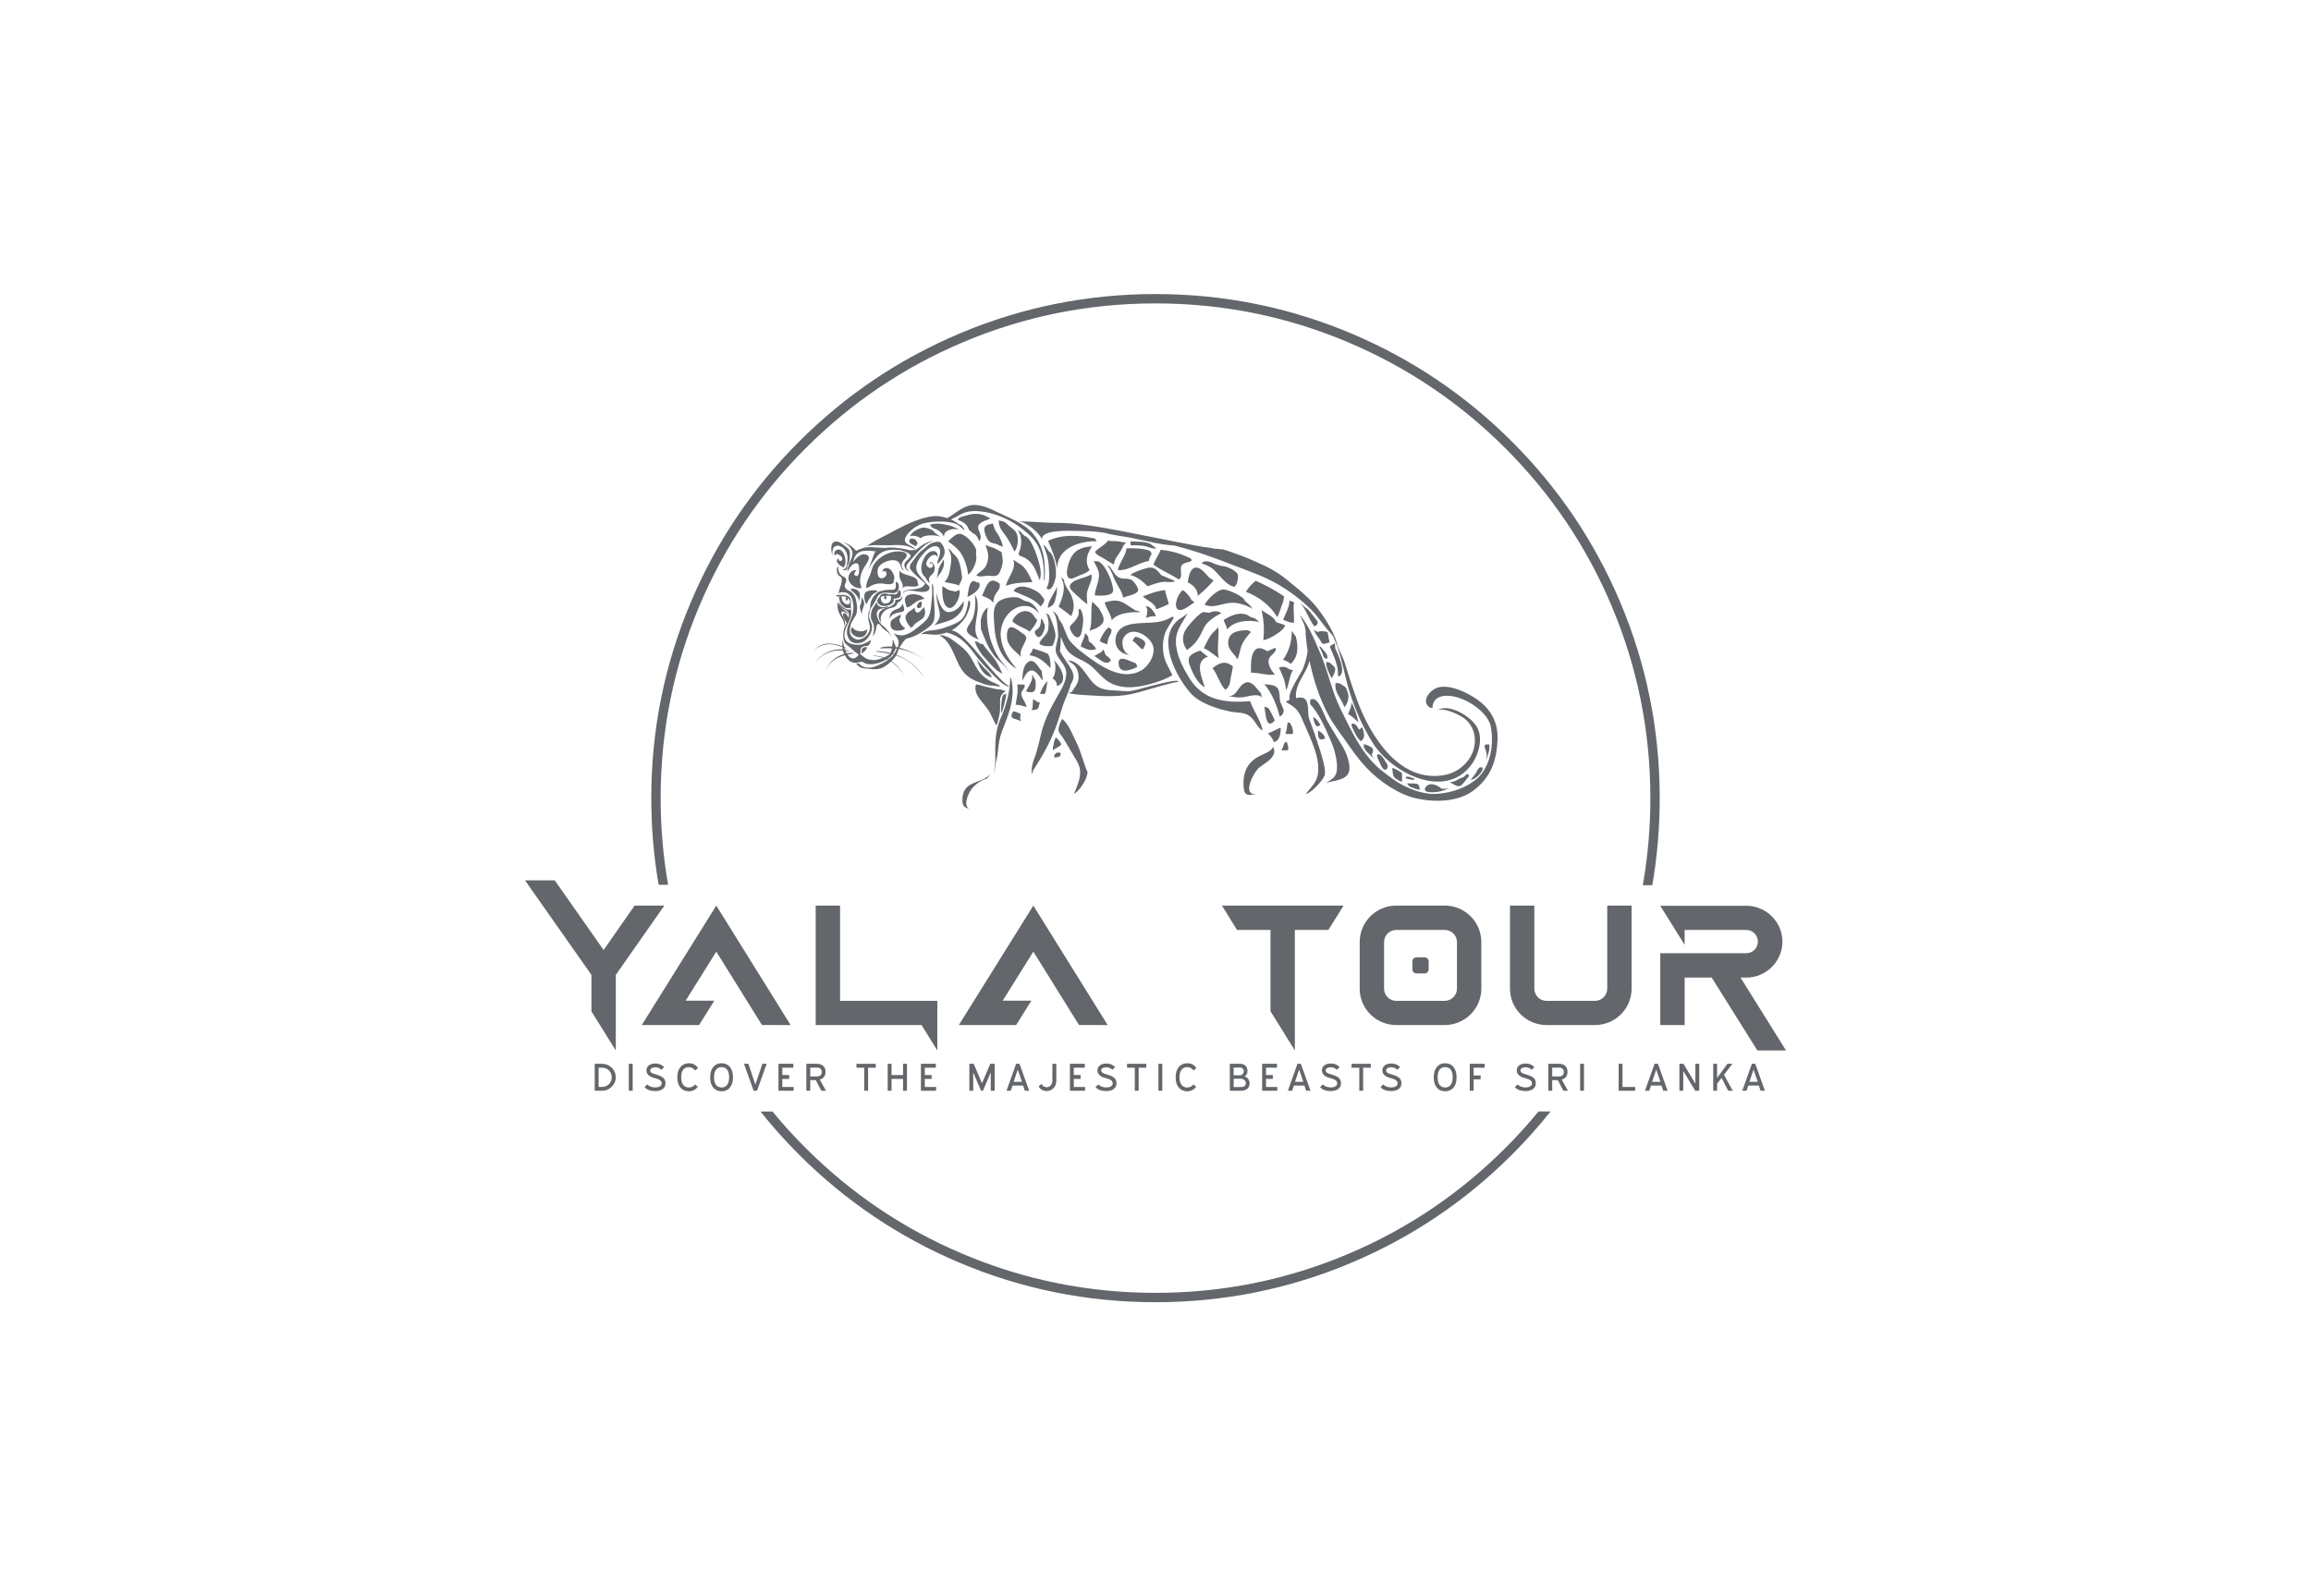 <svg xmlns:mydata="http://www.w3.org/2000/svg" mydata:contrastcolor="ffffff" mydata:template="BlackAndHighlightColorHex1" mydata:presentation="2.5" mydata:layouttype="undefined" mydata:specialfontid="undefined" mydata:id1="772" mydata:id2="120" mydata:companyname="Yala Tour" mydata:companytagline="Discover the Majestic Beasts of Sri Lanka" version="1.1" xmlns="http://www.w3.org/2000/svg" xmlns:xlink="http://www.w3.org/1999/xlink" viewBox="0 45 550 380"><g fill="#63666a" fill-rule="none" stroke="none" stroke-width="1" stroke-linecap="butt" stroke-linejoin="miter" stroke-miterlimit="10" stroke-dasharray="" stroke-dashoffset="0" font-family="none" font-weight="none" font-size="none" text-anchor="none" style="mix-blend-mode: normal"><g data-paper-data="{&quot;isGlobalGroup&quot;:true,&quot;bounds&quot;:{&quot;x&quot;:124.9418829749834,&quot;y&quot;:115,&quot;width&quot;:300.1162340500332,&quot;height&quot;:240}}"><g data-paper-data="{&quot;isSecondaryText&quot;:true}" fill-rule="nonzero"><path d="M143.254,298.241c0.458,0 0.886,0.082 1.286,0.246c0.399,0.164 0.747,0.39 1.044,0.678c0.297,0.288 0.531,0.627 0.701,1.016c0.17,0.39 0.255,0.811 0.255,1.262c0,0.452 -0.085,0.873 -0.255,1.262c-0.17,0.39 -0.404,0.73 -0.701,1.021c-0.297,0.291 -0.645,0.52 -1.044,0.687c-0.399,0.167 -0.828,0.251 -1.286,0.251h-1.717v-6.424zM142.465,303.755h0.798c0.322,0 0.625,-0.057 0.91,-0.172c0.285,-0.114 0.532,-0.274 0.743,-0.478c0.21,-0.204 0.376,-0.447 0.497,-0.729c0.121,-0.282 0.181,-0.589 0.181,-0.924c0,-0.34 -0.06,-0.651 -0.181,-0.933c-0.121,-0.282 -0.286,-0.523 -0.497,-0.724c-0.21,-0.201 -0.458,-0.356 -0.743,-0.464c-0.285,-0.108 -0.588,-0.162 -0.91,-0.162h-0.798z" data-paper-data="{&quot;glyphName&quot;:&quot;D&quot;,&quot;glyphIndex&quot;:0,&quot;firstGlyphOfWord&quot;:true,&quot;word&quot;:1}"></path><path d="M149.653,298.241h0.919v6.424h-0.919z" data-paper-data="{&quot;glyphName&quot;:&quot;I&quot;,&quot;glyphIndex&quot;:1,&quot;word&quot;:1}"></path><path d="M155.95,298.176c0.483,0 0.902,0.084 1.258,0.251c0.356,0.167 0.639,0.374 0.849,0.622l-0.678,0.622c-0.371,-0.402 -0.851,-0.603 -1.439,-0.603c-0.161,0 -0.314,0.017 -0.459,0.051c-0.145,0.034 -0.274,0.084 -0.385,0.149c-0.111,0.065 -0.2,0.142 -0.265,0.232c-0.065,0.09 -0.097,0.19 -0.097,0.302c0,0.149 0.039,0.274 0.116,0.376c0.077,0.102 0.183,0.19 0.316,0.265c0.133,0.074 0.286,0.139 0.459,0.195c0.173,0.056 0.356,0.111 0.548,0.167c0.278,0.087 0.551,0.181 0.817,0.283c0.266,0.102 0.503,0.229 0.71,0.381c0.207,0.152 0.373,0.339 0.497,0.562c0.124,0.223 0.186,0.501 0.186,0.835c0,0.359 -0.074,0.658 -0.223,0.896c-0.149,0.238 -0.339,0.43 -0.571,0.576c-0.232,0.145 -0.49,0.249 -0.775,0.311c-0.285,0.062 -0.563,0.093 -0.835,0.093c-0.582,0 -1.092,-0.079 -1.532,-0.237c-0.439,-0.158 -0.789,-0.398 -1.049,-0.719l0.668,-0.622c0.21,0.217 0.475,0.388 0.794,0.515c0.319,0.127 0.682,0.19 1.091,0.19c0.464,0 0.835,-0.087 1.114,-0.26c0.278,-0.173 0.418,-0.408 0.418,-0.705c0,-0.179 -0.043,-0.334 -0.13,-0.464c-0.087,-0.13 -0.196,-0.24 -0.33,-0.33c-0.133,-0.09 -0.282,-0.166 -0.446,-0.227c-0.164,-0.062 -0.323,-0.111 -0.478,-0.149c-0.241,-0.062 -0.495,-0.138 -0.761,-0.227c-0.266,-0.09 -0.511,-0.209 -0.733,-0.357c-0.223,-0.149 -0.405,-0.331 -0.548,-0.548c-0.142,-0.217 -0.213,-0.483 -0.213,-0.798c0,-0.241 0.05,-0.461 0.149,-0.659c0.099,-0.198 0.24,-0.368 0.422,-0.511c0.183,-0.142 0.404,-0.254 0.664,-0.334c0.26,-0.08 0.551,-0.121 0.873,-0.121z" data-paper-data="{&quot;glyphName&quot;:&quot;S&quot;,&quot;glyphIndex&quot;:2,&quot;word&quot;:1}"></path><path d="M163.936,299.039c-0.563,0 -1.007,0.2 -1.332,0.599c-0.325,0.399 -0.487,1.007 -0.487,1.824c0,0.804 0.166,1.409 0.497,1.815c0.331,0.405 0.772,0.608 1.323,0.608c0.266,0 0.528,-0.054 0.784,-0.162c0.257,-0.108 0.484,-0.292 0.682,-0.552l0.678,0.529c-0.266,0.359 -0.577,0.631 -0.933,0.817c-0.356,0.186 -0.75,0.278 -1.184,0.278c-0.402,0 -0.772,-0.071 -1.109,-0.213c-0.337,-0.142 -0.63,-0.353 -0.877,-0.631c-0.248,-0.278 -0.441,-0.625 -0.58,-1.04c-0.139,-0.415 -0.209,-0.897 -0.209,-1.448c0,-0.545 0.07,-1.026 0.209,-1.443c0.139,-0.418 0.333,-0.769 0.58,-1.054c0.248,-0.285 0.54,-0.498 0.877,-0.64c0.337,-0.142 0.707,-0.213 1.109,-0.213c0.501,0 0.928,0.102 1.281,0.306c0.353,0.204 0.647,0.492 0.882,0.863l-0.678,0.538c-0.21,-0.26 -0.446,-0.455 -0.705,-0.585c-0.26,-0.13 -0.529,-0.195 -0.808,-0.195z" data-paper-data="{&quot;glyphName&quot;:&quot;C&quot;,&quot;glyphIndex&quot;:3,&quot;word&quot;:1}"></path><path d="M171.727,298.111c0.396,0 0.761,0.071 1.095,0.213c0.334,0.142 0.622,0.356 0.863,0.64c0.241,0.285 0.429,0.636 0.562,1.054c0.133,0.418 0.2,0.899 0.2,1.443c0,0.551 -0.067,1.033 -0.2,1.448c-0.133,0.415 -0.32,0.761 -0.562,1.04c-0.241,0.278 -0.529,0.489 -0.863,0.631c-0.334,0.142 -0.699,0.213 -1.095,0.213c-0.396,0 -0.76,-0.071 -1.091,-0.213c-0.331,-0.142 -0.617,-0.353 -0.859,-0.631c-0.241,-0.278 -0.429,-0.625 -0.562,-1.04c-0.133,-0.415 -0.2,-0.897 -0.2,-1.448c0,-0.545 0.067,-1.026 0.2,-1.443c0.133,-0.418 0.32,-0.769 0.562,-1.054c0.241,-0.285 0.528,-0.498 0.859,-0.64c0.331,-0.142 0.695,-0.213 1.091,-0.213zM171.727,299.039c-0.557,0 -0.995,0.2 -1.313,0.599c-0.319,0.399 -0.478,1.007 -0.478,1.824c0,0.817 0.159,1.425 0.478,1.824c0.319,0.399 0.757,0.599 1.313,0.599c0.551,0 0.989,-0.203 1.313,-0.608c0.325,-0.405 0.487,-1.01 0.487,-1.815c0,-0.817 -0.159,-1.425 -0.478,-1.824c-0.319,-0.399 -0.76,-0.599 -1.323,-0.599z" data-paper-data="{&quot;glyphName&quot;:&quot;O&quot;,&quot;glyphIndex&quot;:4,&quot;word&quot;:1}"></path><path d="M179.361,304.665l-2.293,-6.424h1.04l1.662,4.966l1.671,-4.966h1.021l-2.302,6.424z" data-paper-data="{&quot;glyphName&quot;:&quot;V&quot;,&quot;glyphIndex&quot;:5,&quot;word&quot;:1}"></path><path d="M185.268,298.241h3.537v0.928h-2.618v1.754h1.624v0.919h-1.624v1.922h2.692v0.9h-3.611z" data-paper-data="{&quot;glyphName&quot;:&quot;E&quot;,&quot;glyphIndex&quot;:6,&quot;word&quot;:1}"></path><path d="M194.164,302.13h-1.337v2.534h-0.919v-6.424h2.469c0.316,0 0.602,0.04 0.859,0.121c0.257,0.08 0.477,0.201 0.659,0.362c0.183,0.161 0.323,0.36 0.422,0.599c0.099,0.238 0.149,0.512 0.149,0.822c0,0.538 -0.132,0.959 -0.395,1.262c-0.263,0.303 -0.589,0.501 -0.979,0.594l1.485,2.664h-1.095zM192.827,301.258h1.578c0.353,0 0.637,-0.085 0.854,-0.255c0.217,-0.17 0.325,-0.441 0.325,-0.812c0,-0.186 -0.029,-0.343 -0.088,-0.473c-0.059,-0.13 -0.141,-0.237 -0.246,-0.32c-0.105,-0.084 -0.229,-0.145 -0.371,-0.186c-0.142,-0.04 -0.3,-0.06 -0.473,-0.06h-1.578z" data-paper-data="{&quot;glyphName&quot;:&quot;R&quot;,&quot;glyphIndex&quot;:7,&quot;lastGlyphOfWord&quot;:true,&quot;word&quot;:1}"></path><path d="M206.599,304.665h-0.919v-5.495h-1.847v-0.928h4.586v0.928h-1.819z" data-paper-data="{&quot;glyphName&quot;:&quot;T&quot;,&quot;glyphIndex&quot;:8,&quot;firstGlyphOfWord&quot;:true,&quot;word&quot;:2}"></path><path d="M214.92,301.843h-2.738v2.822h-0.919v-6.424h0.919v2.683h2.738v-2.683h0.928v6.424h-0.928z" data-paper-data="{&quot;glyphName&quot;:&quot;H&quot;,&quot;glyphIndex&quot;:9,&quot;word&quot;:2}"></path><path d="M219.174,298.241h3.537v0.928h-2.618v1.754h1.624v0.919h-1.624v1.922h2.692v0.9h-3.611z" data-paper-data="{&quot;glyphName&quot;:&quot;E&quot;,&quot;glyphIndex&quot;:10,&quot;lastGlyphOfWord&quot;:true,&quot;word&quot;:2}"></path><path d="M236.724,298.241v6.424h-0.928v-4.372l-1.866,4.372h-0.446l-1.866,-4.372v4.372h-0.919v-6.424h1.03l1.977,4.641l1.977,-4.641z" data-paper-data="{&quot;glyphName&quot;:&quot;M&quot;,&quot;glyphIndex&quot;:11,&quot;firstGlyphOfWord&quot;:true,&quot;word&quot;:3}"></path><path d="M241.833,298.241h0.798l2.302,6.424h-1.03l-0.427,-1.244h-2.497l-0.418,1.244h-1.021zM241.239,302.539h1.977l-0.993,-2.933z" data-paper-data="{&quot;glyphName&quot;:&quot;A&quot;,&quot;glyphIndex&quot;:12,&quot;word&quot;:3}"></path><path d="M249.095,304.73c-0.198,0 -0.393,-0.025 -0.585,-0.074c-0.192,-0.05 -0.371,-0.124 -0.538,-0.223c-0.167,-0.099 -0.319,-0.22 -0.455,-0.362c-0.136,-0.142 -0.244,-0.303 -0.325,-0.483l0.687,-0.566c0.124,0.241 0.294,0.435 0.511,0.58c0.217,0.145 0.458,0.218 0.724,0.218c0.186,0 0.359,-0.039 0.52,-0.116c0.161,-0.077 0.303,-0.184 0.427,-0.32c0.124,-0.136 0.221,-0.294 0.292,-0.473c0.071,-0.179 0.107,-0.368 0.107,-0.566v-4.103h0.928v4.103c0,0.34 -0.06,0.656 -0.181,0.947c-0.121,0.291 -0.285,0.543 -0.492,0.757c-0.207,0.213 -0.45,0.381 -0.729,0.501c-0.278,0.121 -0.576,0.181 -0.891,0.181z" data-paper-data="{&quot;glyphName&quot;:&quot;J&quot;,&quot;glyphIndex&quot;:13,&quot;word&quot;:3}"></path><path d="M254.631,298.241h3.537v0.928h-2.618v1.754h1.624v0.919h-1.624v1.922h2.692v0.9h-3.611z" data-paper-data="{&quot;glyphName&quot;:&quot;E&quot;,&quot;glyphIndex&quot;:14,&quot;word&quot;:3}"></path><path d="M263.285,298.176c0.483,0 0.902,0.084 1.258,0.251c0.356,0.167 0.639,0.374 0.849,0.622l-0.678,0.622c-0.371,-0.402 -0.851,-0.603 -1.439,-0.603c-0.161,0 -0.314,0.017 -0.459,0.051c-0.145,0.034 -0.274,0.084 -0.385,0.149c-0.111,0.065 -0.2,0.142 -0.265,0.232c-0.065,0.09 -0.097,0.19 -0.097,0.302c0,0.149 0.039,0.274 0.116,0.376c0.077,0.102 0.183,0.19 0.316,0.265c0.133,0.074 0.286,0.139 0.459,0.195c0.173,0.056 0.356,0.111 0.548,0.167c0.278,0.087 0.551,0.181 0.817,0.283c0.266,0.102 0.503,0.229 0.71,0.381c0.207,0.152 0.373,0.339 0.497,0.562c0.124,0.223 0.186,0.501 0.186,0.835c0,0.359 -0.074,0.658 -0.223,0.896c-0.149,0.238 -0.339,0.43 -0.571,0.576c-0.232,0.145 -0.49,0.249 -0.775,0.311c-0.285,0.062 -0.563,0.093 -0.835,0.093c-0.582,0 -1.092,-0.079 -1.532,-0.237c-0.439,-0.158 -0.789,-0.398 -1.049,-0.719l0.668,-0.622c0.21,0.217 0.475,0.388 0.794,0.515c0.319,0.127 0.682,0.19 1.091,0.19c0.464,0 0.835,-0.087 1.114,-0.26c0.278,-0.173 0.418,-0.408 0.418,-0.705c0,-0.179 -0.043,-0.334 -0.13,-0.464c-0.087,-0.13 -0.196,-0.24 -0.33,-0.33c-0.133,-0.09 -0.282,-0.166 -0.446,-0.227c-0.164,-0.062 -0.323,-0.111 -0.478,-0.149c-0.241,-0.062 -0.495,-0.138 -0.761,-0.227c-0.266,-0.09 -0.511,-0.209 -0.733,-0.357c-0.223,-0.149 -0.405,-0.331 -0.548,-0.548c-0.142,-0.217 -0.213,-0.483 -0.213,-0.798c0,-0.241 0.05,-0.461 0.149,-0.659c0.099,-0.198 0.24,-0.368 0.422,-0.511c0.183,-0.142 0.404,-0.254 0.664,-0.334c0.26,-0.08 0.551,-0.121 0.873,-0.121z" data-paper-data="{&quot;glyphName&quot;:&quot;S&quot;,&quot;glyphIndex&quot;:15,&quot;word&quot;:3}"></path><path d="M270.993,304.665h-0.919v-5.495h-1.847v-0.928h4.586v0.928h-1.819z" data-paper-data="{&quot;glyphName&quot;:&quot;T&quot;,&quot;glyphIndex&quot;:16,&quot;word&quot;:3}"></path><path d="M275.693,298.241h0.919v6.424h-0.919z" data-paper-data="{&quot;glyphName&quot;:&quot;I&quot;,&quot;glyphIndex&quot;:17,&quot;word&quot;:3}"></path><path d="M282.537,299.039c-0.563,0 -1.007,0.2 -1.332,0.599c-0.325,0.399 -0.487,1.007 -0.487,1.824c0,0.804 0.166,1.409 0.497,1.815c0.331,0.405 0.772,0.608 1.323,0.608c0.266,0 0.528,-0.054 0.784,-0.162c0.257,-0.108 0.484,-0.292 0.682,-0.552l0.678,0.529c-0.266,0.359 -0.577,0.631 -0.933,0.817c-0.356,0.186 -0.75,0.278 -1.184,0.278c-0.402,0 -0.772,-0.071 -1.109,-0.213c-0.337,-0.142 -0.63,-0.353 -0.877,-0.631c-0.248,-0.278 -0.441,-0.625 -0.58,-1.04c-0.139,-0.415 -0.209,-0.897 -0.209,-1.448c0,-0.545 0.07,-1.026 0.209,-1.443c0.139,-0.418 0.333,-0.769 0.58,-1.054c0.248,-0.285 0.54,-0.498 0.877,-0.64c0.337,-0.142 0.707,-0.213 1.109,-0.213c0.501,0 0.928,0.102 1.281,0.306c0.353,0.204 0.647,0.492 0.882,0.863l-0.678,0.538c-0.21,-0.26 -0.446,-0.455 -0.705,-0.585c-0.26,-0.13 -0.529,-0.195 -0.808,-0.195z" data-paper-data="{&quot;glyphName&quot;:&quot;C&quot;,&quot;glyphIndex&quot;:18,&quot;lastGlyphOfWord&quot;:true,&quot;word&quot;:3}"></path><path d="M295.168,298.241c0.26,0 0.495,0.04 0.705,0.121c0.21,0.08 0.391,0.195 0.543,0.343c0.152,0.149 0.269,0.326 0.353,0.534c0.084,0.207 0.125,0.435 0.125,0.682c0,0.179 -0.019,0.339 -0.056,0.478c-0.037,0.139 -0.087,0.261 -0.149,0.367c-0.062,0.105 -0.136,0.198 -0.223,0.278c-0.087,0.08 -0.176,0.152 -0.269,0.213c0.13,0.031 0.265,0.09 0.404,0.176c0.139,0.087 0.268,0.2 0.385,0.339c0.118,0.139 0.213,0.302 0.288,0.487c0.074,0.186 0.111,0.393 0.111,0.622c0,0.594 -0.189,1.04 -0.566,1.337c-0.377,0.297 -0.888,0.446 -1.532,0.446h-2.599v-6.424zM295.187,300.97c0.111,0 0.217,-0.026 0.316,-0.079c0.099,-0.053 0.187,-0.124 0.265,-0.213c0.077,-0.09 0.139,-0.19 0.186,-0.302c0.046,-0.111 0.07,-0.223 0.07,-0.334c0,-0.26 -0.077,-0.473 -0.232,-0.64c-0.155,-0.167 -0.356,-0.251 -0.603,-0.251h-1.587v1.819zM293.599,303.773h1.792c0.334,0 0.603,-0.08 0.808,-0.241c0.204,-0.161 0.306,-0.399 0.306,-0.715c0,-0.155 -0.036,-0.295 -0.107,-0.422c-0.071,-0.127 -0.166,-0.235 -0.283,-0.325c-0.118,-0.09 -0.248,-0.158 -0.39,-0.204c-0.142,-0.046 -0.288,-0.07 -0.436,-0.07h-1.689z" data-paper-data="{&quot;glyphName&quot;:&quot;B&quot;,&quot;glyphIndex&quot;:19,&quot;firstGlyphOfWord&quot;:true,&quot;word&quot;:4}"></path><path d="M300.379,298.241h3.537v0.928h-2.618v1.754h1.624v0.919h-1.624v1.922h2.692v0.9h-3.611z" data-paper-data="{&quot;glyphName&quot;:&quot;E&quot;,&quot;glyphIndex&quot;:20,&quot;word&quot;:4}"></path><path d="M308.792,298.241h0.798l2.302,6.424h-1.03l-0.427,-1.244h-2.497l-0.418,1.244h-1.021zM308.198,302.539h1.977l-0.993,-2.933z" data-paper-data="{&quot;glyphName&quot;:&quot;A&quot;,&quot;glyphIndex&quot;:21,&quot;word&quot;:4}"></path><path d="M316.713,298.176c0.483,0 0.902,0.084 1.258,0.251c0.356,0.167 0.639,0.374 0.849,0.622l-0.678,0.622c-0.371,-0.402 -0.851,-0.603 -1.439,-0.603c-0.161,0 -0.314,0.017 -0.459,0.051c-0.145,0.034 -0.274,0.084 -0.385,0.149c-0.111,0.065 -0.2,0.142 -0.265,0.232c-0.065,0.09 -0.097,0.19 -0.097,0.302c0,0.149 0.039,0.274 0.116,0.376c0.077,0.102 0.183,0.19 0.316,0.265c0.133,0.074 0.286,0.139 0.459,0.195c0.173,0.056 0.356,0.111 0.548,0.167c0.278,0.087 0.551,0.181 0.817,0.283c0.266,0.102 0.503,0.229 0.71,0.381c0.207,0.152 0.373,0.339 0.497,0.562c0.124,0.223 0.186,0.501 0.186,0.835c0,0.359 -0.074,0.658 -0.223,0.896c-0.149,0.238 -0.339,0.43 -0.571,0.576c-0.232,0.145 -0.49,0.249 -0.775,0.311c-0.285,0.062 -0.563,0.093 -0.835,0.093c-0.582,0 -1.092,-0.079 -1.532,-0.237c-0.439,-0.158 -0.789,-0.398 -1.049,-0.719l0.668,-0.622c0.21,0.217 0.475,0.388 0.794,0.515c0.319,0.127 0.682,0.19 1.091,0.19c0.464,0 0.835,-0.087 1.114,-0.26c0.278,-0.173 0.418,-0.408 0.418,-0.705c0,-0.179 -0.043,-0.334 -0.13,-0.464c-0.087,-0.13 -0.196,-0.24 -0.33,-0.33c-0.133,-0.09 -0.282,-0.166 -0.446,-0.227c-0.164,-0.062 -0.323,-0.111 -0.478,-0.149c-0.241,-0.062 -0.495,-0.138 -0.761,-0.227c-0.266,-0.09 -0.511,-0.209 -0.733,-0.357c-0.223,-0.149 -0.405,-0.331 -0.548,-0.548c-0.142,-0.217 -0.213,-0.483 -0.213,-0.798c0,-0.241 0.05,-0.461 0.149,-0.659c0.099,-0.198 0.24,-0.368 0.422,-0.511c0.183,-0.142 0.404,-0.254 0.664,-0.334c0.26,-0.08 0.551,-0.121 0.873,-0.121z" data-paper-data="{&quot;glyphName&quot;:&quot;S&quot;,&quot;glyphIndex&quot;:22,&quot;word&quot;:4}"></path><path d="M324.421,304.665h-0.919v-5.495h-1.847v-0.928h4.586v0.928h-1.819z" data-paper-data="{&quot;glyphName&quot;:&quot;T&quot;,&quot;glyphIndex&quot;:23,&quot;word&quot;:4}"></path><path d="M331.098,298.176c0.483,0 0.902,0.084 1.258,0.251c0.356,0.167 0.639,0.374 0.849,0.622l-0.678,0.622c-0.371,-0.402 -0.851,-0.603 -1.439,-0.603c-0.161,0 -0.314,0.017 -0.459,0.051c-0.145,0.034 -0.274,0.084 -0.385,0.149c-0.111,0.065 -0.2,0.142 -0.265,0.232c-0.065,0.09 -0.097,0.19 -0.097,0.302c0,0.149 0.039,0.274 0.116,0.376c0.077,0.102 0.183,0.19 0.316,0.265c0.133,0.074 0.286,0.139 0.459,0.195c0.173,0.056 0.356,0.111 0.548,0.167c0.278,0.087 0.551,0.181 0.817,0.283c0.266,0.102 0.503,0.229 0.71,0.381c0.207,0.152 0.373,0.339 0.497,0.562c0.124,0.223 0.186,0.501 0.186,0.835c0,0.359 -0.074,0.658 -0.223,0.896c-0.149,0.238 -0.339,0.43 -0.571,0.576c-0.232,0.145 -0.49,0.249 -0.775,0.311c-0.285,0.062 -0.563,0.093 -0.835,0.093c-0.582,0 -1.092,-0.079 -1.532,-0.237c-0.439,-0.158 -0.789,-0.398 -1.049,-0.719l0.668,-0.622c0.21,0.217 0.475,0.388 0.794,0.515c0.319,0.127 0.682,0.19 1.091,0.19c0.464,0 0.835,-0.087 1.114,-0.26c0.278,-0.173 0.418,-0.408 0.418,-0.705c0,-0.179 -0.043,-0.334 -0.13,-0.464c-0.087,-0.13 -0.196,-0.24 -0.33,-0.33c-0.133,-0.09 -0.282,-0.166 -0.446,-0.227c-0.164,-0.062 -0.323,-0.111 -0.478,-0.149c-0.241,-0.062 -0.495,-0.138 -0.761,-0.227c-0.266,-0.09 -0.511,-0.209 -0.733,-0.357c-0.223,-0.149 -0.405,-0.331 -0.548,-0.548c-0.142,-0.217 -0.213,-0.483 -0.213,-0.798c0,-0.241 0.05,-0.461 0.149,-0.659c0.099,-0.198 0.24,-0.368 0.422,-0.511c0.183,-0.142 0.404,-0.254 0.664,-0.334c0.26,-0.08 0.551,-0.121 0.873,-0.121z" data-paper-data="{&quot;glyphName&quot;:&quot;S&quot;,&quot;glyphIndex&quot;:24,&quot;lastGlyphOfWord&quot;:true,&quot;word&quot;:4}"></path><path d="M343.933,298.111c0.396,0 0.761,0.071 1.095,0.213c0.334,0.142 0.622,0.356 0.863,0.64c0.241,0.285 0.429,0.636 0.562,1.054c0.133,0.418 0.2,0.899 0.2,1.443c0,0.551 -0.067,1.033 -0.2,1.448c-0.133,0.415 -0.32,0.761 -0.562,1.04c-0.241,0.278 -0.529,0.489 -0.863,0.631c-0.334,0.142 -0.699,0.213 -1.095,0.213c-0.396,0 -0.76,-0.071 -1.091,-0.213c-0.331,-0.142 -0.617,-0.353 -0.859,-0.631c-0.241,-0.278 -0.429,-0.625 -0.562,-1.04c-0.133,-0.415 -0.2,-0.897 -0.2,-1.448c0,-0.545 0.067,-1.026 0.2,-1.443c0.133,-0.418 0.32,-0.769 0.562,-1.054c0.241,-0.285 0.528,-0.498 0.859,-0.64c0.331,-0.142 0.695,-0.213 1.091,-0.213zM343.933,299.039c-0.557,0 -0.995,0.2 -1.313,0.599c-0.319,0.399 -0.478,1.007 -0.478,1.824c0,0.817 0.159,1.425 0.478,1.824c0.319,0.399 0.757,0.599 1.313,0.599c0.551,0 0.989,-0.203 1.313,-0.608c0.325,-0.405 0.487,-1.01 0.487,-1.815c0,-0.817 -0.159,-1.425 -0.478,-1.824c-0.319,-0.399 -0.76,-0.599 -1.323,-0.599z" data-paper-data="{&quot;glyphName&quot;:&quot;O&quot;,&quot;glyphIndex&quot;:25,&quot;firstGlyphOfWord&quot;:true,&quot;word&quot;:5}"></path><path d="M350.712,301.026h1.671v0.919h-1.671v2.72h-0.919v-6.424h3.537v0.928h-2.618z" data-paper-data="{&quot;glyphName&quot;:&quot;F&quot;,&quot;glyphIndex&quot;:26,&quot;lastGlyphOfWord&quot;:true,&quot;word&quot;:5}"></path><path d="M363.074,298.176c0.483,0 0.902,0.084 1.258,0.251c0.356,0.167 0.639,0.374 0.849,0.622l-0.678,0.622c-0.371,-0.402 -0.851,-0.603 -1.439,-0.603c-0.161,0 -0.314,0.017 -0.459,0.051c-0.145,0.034 -0.274,0.084 -0.385,0.149c-0.111,0.065 -0.2,0.142 -0.265,0.232c-0.065,0.09 -0.097,0.19 -0.097,0.302c0,0.149 0.039,0.274 0.116,0.376c0.077,0.102 0.183,0.19 0.316,0.265c0.133,0.074 0.286,0.139 0.459,0.195c0.173,0.056 0.356,0.111 0.548,0.167c0.278,0.087 0.551,0.181 0.817,0.283c0.266,0.102 0.503,0.229 0.71,0.381c0.207,0.152 0.373,0.339 0.497,0.562c0.124,0.223 0.186,0.501 0.186,0.835c0,0.359 -0.074,0.658 -0.223,0.896c-0.149,0.238 -0.339,0.43 -0.571,0.576c-0.232,0.145 -0.49,0.249 -0.775,0.311c-0.285,0.062 -0.563,0.093 -0.835,0.093c-0.582,0 -1.092,-0.079 -1.532,-0.237c-0.439,-0.158 -0.789,-0.398 -1.049,-0.719l0.668,-0.622c0.21,0.217 0.475,0.388 0.794,0.515c0.319,0.127 0.682,0.19 1.091,0.19c0.464,0 0.835,-0.087 1.114,-0.26c0.278,-0.173 0.418,-0.408 0.418,-0.705c0,-0.179 -0.043,-0.334 -0.13,-0.464c-0.087,-0.13 -0.196,-0.24 -0.33,-0.33c-0.133,-0.09 -0.282,-0.166 -0.446,-0.227c-0.164,-0.062 -0.323,-0.111 -0.478,-0.149c-0.241,-0.062 -0.495,-0.138 -0.761,-0.227c-0.266,-0.09 -0.511,-0.209 -0.733,-0.357c-0.223,-0.149 -0.405,-0.331 -0.548,-0.548c-0.142,-0.217 -0.213,-0.483 -0.213,-0.798c0,-0.241 0.05,-0.461 0.149,-0.659c0.099,-0.198 0.24,-0.368 0.422,-0.511c0.183,-0.142 0.404,-0.254 0.664,-0.334c0.26,-0.08 0.551,-0.121 0.873,-0.121z" data-paper-data="{&quot;glyphName&quot;:&quot;S&quot;,&quot;glyphIndex&quot;:27,&quot;firstGlyphOfWord&quot;:true,&quot;word&quot;:6}"></path><path d="M370.753,302.13h-1.337v2.534h-0.919v-6.424h2.469c0.316,0 0.602,0.04 0.859,0.121c0.257,0.08 0.477,0.201 0.659,0.362c0.183,0.161 0.323,0.36 0.422,0.599c0.099,0.238 0.149,0.512 0.149,0.822c0,0.538 -0.132,0.959 -0.395,1.262c-0.263,0.303 -0.589,0.501 -0.979,0.594l1.485,2.664h-1.095zM369.417,301.258h1.578c0.353,0 0.637,-0.085 0.854,-0.255c0.217,-0.17 0.325,-0.441 0.325,-0.812c0,-0.186 -0.029,-0.343 -0.088,-0.473c-0.059,-0.13 -0.141,-0.237 -0.246,-0.32c-0.105,-0.084 -0.229,-0.145 -0.371,-0.186c-0.142,-0.04 -0.3,-0.06 -0.473,-0.06h-1.578z" data-paper-data="{&quot;glyphName&quot;:&quot;R&quot;,&quot;glyphIndex&quot;:28,&quot;word&quot;:6}"></path><path d="M376.057,298.241h0.919v6.424h-0.919z" data-paper-data="{&quot;glyphName&quot;:&quot;I&quot;,&quot;glyphIndex&quot;:29,&quot;lastGlyphOfWord&quot;:true,&quot;word&quot;:6}"></path><path d="M385.225,298.241h0.919v5.523h3.017v0.9h-3.936z" data-paper-data="{&quot;glyphName&quot;:&quot;L&quot;,&quot;glyphIndex&quot;:30,&quot;firstGlyphOfWord&quot;:true,&quot;word&quot;:7}"></path><path d="M393.778,298.241h0.798l2.302,6.424h-1.03l-0.427,-1.244h-2.497l-0.418,1.244h-1.021zM393.183,302.539h1.977l-0.993,-2.933z" data-paper-data="{&quot;glyphName&quot;:&quot;A&quot;,&quot;glyphIndex&quot;:31,&quot;word&quot;:7}"></path><path d="M403.49,302.975v-4.734h0.919v6.424h-0.965l-2.84,-4.725v4.725h-0.919v-6.424h0.965z" data-paper-data="{&quot;glyphName&quot;:&quot;N&quot;,&quot;glyphIndex&quot;:32,&quot;word&quot;:7}"></path><path d="M409.722,301.592l-1.067,1.383v1.689h-0.919v-6.424h0.919v3.36l2.469,-3.36h1.179l-2.014,2.618l2.098,3.806h-1.095z" data-paper-data="{&quot;glyphName&quot;:&quot;K&quot;,&quot;glyphIndex&quot;:33,&quot;word&quot;:7}"></path><path d="M416.938,298.241h0.798l2.302,6.424h-1.03l-0.427,-1.244h-2.497l-0.418,1.244h-1.021zM416.344,302.539h1.977l-0.993,-2.933z" data-paper-data="{&quot;glyphName&quot;:&quot;A&quot;,&quot;glyphIndex&quot;:34,&quot;lastGlyphOfWord&quot;:true,&quot;word&quot;:7}"></path></g><g data-paper-data="{&quot;isPrimaryText&quot;:true}" fill-rule="nonzero"><path d="M146.555,295.07v-17.99l11.553,-16.498h-7.077l-7.375,10.572l-11.638,-16.583h-7.077l15.816,22.509v8.697z" data-paper-data="{&quot;glyphName&quot;:&quot;Y&quot;,&quot;glyphIndex&quot;:0,&quot;firstGlyphOfWord&quot;:true,&quot;word&quot;:1}"></path><path d="M188.162,289.017l-17.692,-28.434l-17.734,28.434h13.642l3.624,-5.798h-6.821l7.29,-11.681l10.871,17.478z" data-paper-data="{&quot;glyphName&quot;:&quot;A&quot;,&quot;glyphIndex&quot;:1,&quot;word&quot;:1}"></path><path d="M223.076,295.07v-11.809h-23.148v-22.679h-5.798v28.434h25.194z" data-paper-data="{&quot;glyphName&quot;:&quot;L&quot;,&quot;glyphIndex&quot;:2,&quot;word&quot;:1}"></path><path d="M263.618,289.017l-17.692,-28.434l-17.734,28.434h13.642l3.624,-5.798h-6.821l7.29,-11.681l10.871,17.478z" data-paper-data="{&quot;glyphName&quot;:&quot;A&quot;,&quot;glyphIndex&quot;:3,&quot;lastGlyphOfWord&quot;:true,&quot;word&quot;:1}"></path><path d="M308.166,295.07v-28.69h7.972l3.624,-5.798h-28.946l3.581,5.798h7.972v19.354z" data-paper-data="{&quot;glyphName&quot;:&quot;T&quot;,&quot;glyphIndex&quot;:4,&quot;firstGlyphOfWord&quot;:true,&quot;word&quot;:2}"></path><path d="M343.848,289.017c4.775,0 8.697,-3.879 8.697,-8.654v-11.084c0,-4.817 -3.922,-8.697 -8.697,-8.697h-11.553c-4.817,0 -8.697,3.879 -8.697,8.697v11.084c0,4.775 3.879,8.654 8.697,8.654zM343.848,283.262h-11.553c-1.62,0 -2.899,-1.322 -2.899,-2.899v-11.084c0,-1.62 1.279,-2.899 2.899,-2.899h11.553c1.577,0 2.899,1.279 2.899,2.899v11.084c0,1.577 -1.322,2.899 -2.899,2.899zM339.03,276.739c0.512,0 0.98,-0.426 0.98,-0.98v-1.918c0,-0.512 -0.469,-0.938 -0.98,-0.938h-1.918c-0.554,0 -0.98,0.426 -0.98,0.938v1.918c0,0.554 0.426,0.98 0.98,0.98z" data-paper-data="{&quot;glyphName&quot;:&quot;O&quot;,&quot;glyphIndex&quot;:5,&quot;word&quot;:2}"></path><path d="M379.614,289.017c4.775,0 8.697,-3.879 8.697,-8.654v-19.78h-5.798v19.78c0,1.577 -1.322,2.899 -2.899,2.899h-11.553c-1.62,0 -2.899,-1.322 -2.899,-2.899v-19.78h-5.798v19.78c0,4.775 3.879,8.654 8.697,8.654z" data-paper-data="{&quot;glyphName&quot;:&quot;U&quot;,&quot;glyphIndex&quot;:6,&quot;word&quot;:2}"></path><path d="M425.058,295.07l-10.828,-17.35h1.364c4.732,0 8.611,-3.837 8.611,-8.569c0,-4.689 -3.879,-8.526 -8.611,-8.526h-20.462l5.798,9.293v-3.538h14.665c1.535,0 2.771,1.279 2.771,2.771c0,1.535 -1.236,2.771 -2.771,2.771h-20.462v17.095h5.798v-11.297h6.437l10.871,17.35z" data-paper-data="{&quot;glyphName&quot;:&quot;R&quot;,&quot;glyphIndex&quot;:7,&quot;lastGlyphOfWord&quot;:true,&quot;word&quot;:2}"></path></g><g data-paper-data="{&quot;fillRule&quot;:&quot;evenodd&quot;,&quot;fillRuleOriginal&quot;:&quot;evenodd&quot;,&quot;isIcon&quot;:true,&quot;iconStyle&quot;:&quot;standalone&quot;,&quot;selectedEffects&quot;:{&quot;container&quot;:&quot;&quot;,&quot;transformation&quot;:&quot;&quot;,&quot;pattern&quot;:&quot;&quot;},&quot;bounds&quot;:{&quot;x&quot;:193.5830288407998,&quot;y&quot;:165.2052505402341,&quot;width&quot;:162.83394231840035,&quot;height&quot;:72.4274089804751},&quot;iconType&quot;:&quot;icon&quot;,&quot;rawIconId&quot;:&quot;1b3e1542-a17d-49e1-8475-ce987a89b55c&quot;,&quot;isSvgStockIcon&quot;:true,&quot;combineTerms&quot;:&quot;animal,leopard&quot;,&quot;combineTermsExtended&quot;:{&quot;icon&quot;:[&quot;animal&quot;,&quot;leopard&quot;]},&quot;isDetailed&quot;:true,&quot;suitableAsStandaloneIcon&quot;:true}" fill-rule="evenodd"><path d="M212.504,174.778c1.947,-0.115 3.765,0.02 5.391,1.121c-0.286,-0.53 -0.846,-0.815 -1.369,-1.08c-0.831,-0.422 -1.566,-0.795 -0.947,-2.033c0.645,-1.29 2.503,-2.65 3.864,-3.083c1.896,-0.603 6.093,-0.917 8.364,0.151c0.404,0.254 0.784,0.546 1.138,0.869c0.012,0.016 0.025,0.03 0.037,0.047l0.019,0.005c0.192,0.179 0.379,0.364 0.554,0.563c-0.076,-0.153 -0.142,-0.317 -0.212,-0.479l0.198,0.049c-0.107,-0.121 -0.221,-0.234 -0.337,-0.344c-0.106,-0.203 -0.233,-0.387 -0.417,-0.518l-0.592,-0.252c-0.592,-0.485 -1.229,-0.851 -1.897,-1.136c0.656,-0.268 1.292,-0.639 2.081,-1.082c1.481,-0.83 2.975,-1.017 4.724,-0.863c3.354,0.295 6.93,1.766 9.602,3.769c1.993,1.495 3.779,2.962 4.69,5.263c0.922,2.328 1.135,4.583 1.024,7.15l0.194,0.321c0.159,-3.671 0.083,-6.932 -1.961,-10.084c-1.987,-3.064 -5.107,-4.233 -8.292,-5.752c-0.205,-0.098 -0.415,-0.2 -0.63,-0.304c-2.142,-1.041 -4.77,-2.317 -7.086,-1.714c-1.912,0.498 -3.446,1.998 -5.199,2.98c-0.359,-0.115 -0.724,-0.212 -1.094,-0.294c-1.481,-0.328 -2.484,-0.216 -3.926,0.129c-3.274,0.784 -6.222,2.446 -9.204,4.029c-1.813,0.962 -3.54,1.696 -5.088,2.969c0.149,-0.108 0.319,-0.186 0.497,-0.253c1.075,-0.192 2.374,-0.164 3.623,-0.137h0c0.793,0.017 1.565,0.034 2.248,-0.007zM229.758,167.78c0.569,-0.17 1.106,-0.352 1.714,-0.412c1.661,-0.164 2.874,0.182 4.236,1.107c-0.135,0.052 -0.293,0.107 -0.466,0.167c-1.118,0.386 -2.823,0.974 -2.394,2.31c0.056,0.175 0.125,0.354 0.195,0.535c0.298,0.773 0.611,1.586 0.026,2.333c-0.297,-0.492 -0.373,-0.982 -0.803,-1.399c-0.361,-0.349 -0.885,-0.527 -1.197,-0.902l-0.47,-0.368c-0.335,-1.32 -1.479,-1.988 -2.669,-2.421c0.312,-0.68 1.203,-0.764 1.829,-0.95zM240.638,170.599c-0.559,-0.417 -1.487,-1.531 -2.172,-1.537l-0.756,-0.172c-0.048,1.33 0.525,2.241 1.333,3.248c0.984,1.227 1.705,2.776 2.425,4.181c0.763,-1.102 1.025,-3.05 0.484,-4.329c-0.26,-0.616 -0.784,-0.997 -1.313,-1.392zM248.006,173.362c-0.243,-2.238 6.016,-2.043 8.764,-1.958c0.438,0.014 0.787,0.025 1.006,0.022c1.983,-0.02 3.946,0.211 5.889,0.539c-0.073,0.02 -0.146,0.039 -0.219,0.061c1.693,0.349 3.397,0.624 5.108,0.884c0.27,0.054 0.539,0.107 0.809,0.159c3.474,0.669 6.506,1.571 10.051,1.789c4.788,1.204 9.212,2.762 13.802,4.565c3.675,1.444 7.478,2.668 10.904,4.666c2.919,1.702 5.677,3.786 8.072,6.182c1.298,1.299 2.292,2.872 3.453,4.281c0.492,0.598 1.133,1.248 1.654,1.949c0.28,0.678 0.637,1.599 0.96,2.328c1.194,3.418 1.841,7.291 2.826,10.544c1.298,4.284 3.288,8.864 5.801,12.754c4.411,6.826 16.826,13.268 23.107,5.159c1.923,-2.482 3.136,-6.599 1.413,-9.378c-1.448,-2.336 -6.019,-5.123 -8.709,-4.127l-0.844,0.241c1.884,-0.509 4.573,0.715 6.179,1.691c1.692,1.029 2.762,2.881 2.951,4.815c0.425,4.347 -2.972,8.182 -7.162,8.964c-10.778,2.011 -17.738,-9.336 -20.853,-17.846c-1.043,-2.849 -1.916,-5.459 -2.738,-8.281c-0.415,-1.424 -1.096,-2.844 -1.828,-4.404c-0.727,-3.161 -2.608,-6.151 -4.548,-8.776c-1.491,-2.018 -3.417,-3.737 -5.373,-5.36c-0.052,-0.044 -0.104,-0.087 -0.156,-0.13c-0.704,-0.582 -1.41,-1.152 -2.1,-1.72c-2.034,-1.674 -4.36,-2.972 -6.807,-4.015c-1.363,-0.581 -2.717,-1.232 -4.118,-1.715c-1.137,-0.392 -3.186,-1.206 -4.286,-1.462l-1.909,-0.172c-0.979,-0.191 -1.969,-0.341 -2.972,-0.45c-8.036,-1.434 -15.952,-3.218 -24.079,-4.616c-3.571,-0.614 -7.197,-1.088 -10.867,-1.075c-1.093,0.004 -2.421,-0.078 -3.773,-0.161c-1.784,-0.11 -3.61,-0.222 -4.998,-0.144c1.924,0.039 4.795,2.619 5.587,4.197zM236.275,169.603c-0.671,0.258 -1.532,0.194 -1.899,0.879c-0.312,0.583 0.065,1.586 0.308,2.187c0.233,0.577 0.51,1.125 1.061,1.433c0.582,0.326 1.282,0.244 1.85,0.617l1.091,0.464c-0.233,-1.229 -0.78,-2.485 -1.516,-3.483c-0.53,-0.719 -0.598,-1.327 -0.896,-2.096zM228.268,171.082c-0.359,-0.217 -0.674,-0.428 -1.086,-0.505l-0.664,-0.33c-0.139,-0.033 -0.275,-0.066 -0.41,-0.099c-1.648,-0.4 -3.033,-0.737 -4.765,-0.263c0.331,0.872 0.998,0.872 1.745,1.248c0.779,0.392 1.162,0.961 1.59,1.646c-0.132,-1.705 2.392,-2.09 3.589,-1.697zM223.771,172.766l-1.315,-0.961c-0.427,-0.847 -2.387,-1.421 -3.192,-1.137c-0.929,0.329 -2.359,0.969 -2.655,1.984c0.641,-0.289 2.049,0.06 2.529,0.505c0.757,-0.997 3.792,-0.8 4.633,-0.391zM246.051,175.484c-0.344,-0.757 -1.175,-2.697 -2.115,-2.852l-0.669,-0.585c-0.116,-0.37 -0.681,-0.721 -1.052,-0.812c0.62,0.692 0.825,1.845 0.829,2.743c0.003,0.671 -0.112,1.234 -0.291,1.869c-0.027,0.095 -0.071,0.204 -0.118,0.32c-0.132,0.326 -0.285,0.704 -0.128,0.969c0.129,0.218 0.94,0.415 1.195,0.554c0.566,0.307 1.114,0.692 1.546,1.176c1.161,1.301 1.53,2.694 2.175,4.243c0.557,-1.343 0.133,-3.164 -0.256,-4.522c-0.306,-1.07 -0.654,-2.088 -1.116,-3.103zM232.287,177.057l0.051,-1.178c-0.47,-1.354 -2.253,-3.453 -3.727,-3.774c-0.908,-0.197 -1.885,0.732 -2.608,1.418c-0.127,0.121 -0.246,0.233 -0.355,0.331c1.05,0.84 2.316,1.7 3.042,2.854c0.961,1.526 1.522,3.337 1.736,5.121c1.086,-0.85 2.298,-3.383 1.86,-4.773zM260.61,173.215l0.389,0.642c-3.829,-0.166 -9.65,1.605 -9.35,6.646c-0.397,-2.395 -1.259,-4.546 -2.22,-6.733c3.312,-1.674 7.593,-1.363 11.181,-0.555zM216.404,173.635c-0.194,0.565 0.507,0.894 1.079,1.162c0.209,0.098 0.4,0.187 0.524,0.277c0.001,-0.275 0.147,-0.475 0.413,-0.579l-0.206,-0.461c-0.065,-0.71 -1.527,-1.221 -1.81,-0.398zM202.063,179.225c0.268,-0.617 0.593,-1.224 0.759,-1.889c0.393,-1.582 -1.018,-2.769 -2.391,-3.398c1.31,0.457 2.445,1.125 3.295,2.175c0.8,-0.29 1.475,-0.675 2.337,-0.809c0.683,-0.106 2.064,-0.007 3.215,0.075c0.594,0.043 1.127,0.081 1.47,0.084c0.966,-0.283 3.244,-0 4.243,0.184c0.577,0.106 1.121,0.288 1.708,0.351c0.27,0.009 0.516,-0.008 0.7,-0.077l0.451,0.02c0.647,-0.354 1.235,-0.944 1.88,-1.318c0.793,-0.46 1.593,-0.736 2.439,-0.973c-0.909,0.459 -1.661,0.795 -2.43,1.468c-0.695,0.607 -1.277,1.216 -1.862,1.911c-0.583,0.693 -1.212,1.34 -1.761,2.043c-0.735,0.943 -0.387,1.364 0.358,2.115c-0.718,-0.397 -1.43,-1.104 -1.195,-2.024c0.171,-0.673 1.364,-1.21 1.427,-1.801c0.063,-0.585 -1.165,-1.041 -2.316,-1.381c-1.733,-0.227 -3.816,-0.25 -5.274,1.051c-0.633,0.565 -1.971,2.606 -2.587,3.594c0.476,-0.869 0.896,-2.014 1.183,-2.867c0.281,-0.832 0.412,-1.227 0.725,-1.486l-0.032,-0.004c-1.485,-0.185 -3.371,-0.419 -4.4,0.525c-0.607,0.557 -0.782,1.291 -1.046,2.013c0.224,-0.278 0.48,-0.53 0.667,-0.726c0.615,-0.645 1.484,-1.338 2.42,-1.068c1.207,0.348 0.713,1.363 0.189,2.156c-0.532,0.806 -1.088,1.695 -1.346,2.654c-0.146,0.541 -0.233,1.173 -0.201,1.743c0.028,0.5 0.276,0.943 0.334,1.428l-0.397,0.039c-1.064,-0.003 -2.241,-0.839 -2.619,-1.809c-0.422,-1.08 0.502,-2.729 1.823,-2.455c-0.323,0.328 -0.886,0.943 -0.264,1.28c0.705,0.383 0.875,-0.56 0.895,-1.036l0.001,-0.034c0.022,-0.51 0.068,-1.569 -0.43,-1.836c-0.439,-0.236 -1.401,0.342 -1.559,0.749c-0.001,-0.016 0,-0.032 0.001,-0.048c0,-0.007 0.001,-0.014 0.001,-0.021c-0.276,0.482 -0.615,0.981 -0.907,1.326c0.256,-0.587 0.225,-1.297 0.497,-1.923zM263.738,173.676c-0.823,1.143 -2.211,1.649 -3.119,2.685c0.232,0.724 1.156,1.072 1.764,1.41c0.917,0.511 1.863,1.212 2.756,1.642c-0.043,-0.867 0.556,-1.746 1.147,-2.613c0.423,-0.622 0.842,-1.237 1.018,-1.837l0.66,-0.805c-0.771,-0.064 -1.528,-0.267 -2.305,-0.331c-0.193,-0.016 -0.409,-0.014 -0.63,-0.013c-0.452,0.003 -0.928,0.007 -1.29,-0.139zM272.324,174.97c0.25,0.036 0.588,0.146 0.95,0.263c0.714,0.232 1.523,0.494 1.937,0.281c-0.022,-0.116 -0.061,-0.106 -0.107,-0.094c-0.034,0.009 -0.073,0.02 -0.111,-0.02l-0.705,-0.551c-0.797,-0.844 -2.771,-0.891 -4.253,-0.927c-0.363,-0.009 -0.696,-0.017 -0.976,-0.036c-0.035,0.226 -0.021,0.691 0.037,0.931c1.05,-0.048 2.157,-0.001 3.227,0.153zM198.644,175.117c0.813,-0.546 1.964,0.1 2.466,0.805c0.847,1.188 0.663,2.789 0.275,4.052c-0.163,0.531 -0.329,0.544 -0.847,0.498c0.342,0.499 1.129,0.33 1.13,-0.297l-0.056,-0.455c0.385,-0.545 0.53,-1.004 0.592,-1.678c0.006,-0.065 0.013,-0.133 0.02,-0.204c0.053,-0.536 0.118,-1.202 -0.034,-1.673c-0.202,-0.627 -0.992,-1.072 -1.483,-1.461c-0.412,-0.325 -0.94,-0.711 -1.481,-0.78c-1.872,-0.238 -1.41,2.377 -1.124,3.369c-0.001,-0.023 -0.002,-0.046 -0.002,-0.069c-0.022,-0.667 -0.056,-1.704 0.544,-2.108zM220.586,184.082c0.429,0.237 0.776,0.701 0.591,1.14c-0.299,0.709 -1.339,0.711 -1.97,0.687c-0.248,-0.009 -0.584,-0.063 -0.961,-0.123c-1.173,-0.188 -2.739,-0.438 -3.271,0.392l-0.069,-0.154c0.554,-0.741 2.277,-0.642 3.13,-0.827c0.916,-0.199 1.715,-0.344 2.099,-1.27c0.045,0.005 0.09,0.015 0.136,0.027c-0.95,-0.81 -1.909,-1.587 -2.792,-2.5c-0.347,-0.359 -0.928,-0.873 -0.957,-1.39c-0.033,-0.583 0.375,-1.085 0.736,-1.53c0.076,-0.094 0.151,-0.186 0.219,-0.275c0.409,-0.54 0.763,-1.1 1.229,-1.597c0.488,-0.521 1.12,-0.889 1.633,-1.379c0.488,-0.465 0.941,-0.848 1.598,-1.061c0.47,-0.153 1.243,-0.394 1.732,-0.17c0.451,0.206 0.862,0.979 1.012,1.429c0.199,0.598 0.21,1.07 0.002,1.67c-0.271,0.783 -0.924,1.535 -1.533,2.095c-0.114,-0.512 0.076,-0.989 0.265,-1.463c0.101,-0.253 0.201,-0.506 0.255,-0.762c0.123,-0.589 0.172,-1.519 -0.493,-1.842c-1.476,-0.715 -3.256,1.359 -4.02,2.36c-0.804,1.054 -1.539,2.558 -0.762,3.813c0.63,1.017 1.469,1.805 2.191,2.73zM251.264,182.312c0.236,-1.511 -0.279,-5.289 -1.619,-6.03l-0.687,-0.967c-0.173,-0.267 -0.397,-0.495 -0.662,-0.643c0.67,1.798 1.19,3.118 1.305,5.046c0.01,0.164 0.021,0.333 0.033,0.507c0.105,1.565 0.234,3.485 -0.587,4.786c1.268,1.302 2.094,-1.905 2.218,-2.698zM236.524,175.435l1.832,0.982c0.037,0.264 0.081,0.51 0.124,0.746c0.147,0.815 0.273,1.515 0.014,2.472c-0.217,0.803 -0.604,2.187 -1.424,2.421c-0.409,0.117 -0.901,0.081 -1.393,0.045c-0.408,-0.03 -0.817,-0.059 -1.177,-0.002c-0.021,0.003 -0.042,0.007 -0.065,0.01c-0.549,0.089 -1.671,0.27 -2.058,-0.184c0.469,-0.546 1.185,-0.945 1.707,-1.459c0.704,-0.693 0.972,-1.61 1.084,-2.575c0.108,-0.935 -0.133,-1.656 -0.385,-2.411c-0.081,-0.242 -0.163,-0.487 -0.235,-0.743c0.605,0.279 1.306,0.525 1.975,0.7zM259.069,175.127c-2.581,0.351 -4.015,1.504 -4.789,4.142c-0.299,1.02 -0.91,3.474 0.708,3.493c0.24,0.003 0.804,-0.265 1.28,-0.491c0.258,-0.123 0.491,-0.233 0.631,-0.281c0.88,-0.302 1.711,-0.646 2.431,-1.252c-1.189,-1.929 -0.724,-3.839 0.574,-5.677zM270.34,179.593c-1.379,0.608 -2.766,1.219 -4.317,1.132c0.421,-1.859 1.835,-3.326 2.105,-5.189c0.078,-0.001 0.157,-0.002 0.238,-0.002c1.698,-0.018 3.813,-0.04 5.343,0.645l0.389,0.642c-0.315,0.497 -0.572,1.098 -0.715,1.724c-1.05,0.17 -2.044,0.608 -3.043,1.048zM228.831,181.421c-0.149,-1.273 -0.542,-3.231 -1.416,-4.088l-0.799,-0.798c-0.174,-0.421 -0.588,-0.76 -0.994,-0.937c0.774,1.119 0.895,2.357 0.664,3.697c-0.262,1.516 -0.336,3.114 -1.495,4.23c1.126,0.343 2.359,0.394 3.487,0.851c0.097,-0.532 0.481,-0.941 0.614,-1.438c0.108,-0.401 0.046,-0.797 -0.014,-1.181c-0.018,-0.113 -0.035,-0.224 -0.048,-0.334zM200.35,177.669c0.562,1.246 -1.246,1.039 -0.666,0.159c-1.39,0.802 0.371,1.926 1.125,2.286c0.102,-0.111 0.09,-0.208 0.083,-0.272l-0,-0.001l0.181,-0.275c0.374,-0.978 0.012,-2.519 -0.645,-3.305c-0.963,-1.15 -2.478,0.154 -1.633,1.152c-0.203,-1.063 1.334,-0.231 1.555,0.257zM281.156,179.727c0.385,-0.854 1.765,-0.779 2.452,-1.245l-0.186,-0.529c-2.418,-1.166 -4.529,-1.817 -7.183,-2.066c-0.444,1.236 -1.341,2.294 -1.718,3.529c1.821,1.358 4.152,2.313 6.08,3.531c0.581,-0.442 0.52,-1.141 0.459,-1.839c-0.043,-0.491 -0.086,-0.981 0.095,-1.381zM222.303,181.095c0.219,-0.517 0.195,-1.175 -0.067,-1.688c-0.294,-0.576 -1.062,-0.972 -0.978,-0.003c0.067,-0.796 1.136,-0.079 0.647,0.555c-0.466,0.605 -1.372,-0.043 -1.436,-0.629c-0.132,-1.203 1.884,-3.181 2.678,-1.713c0.073,-0.758 -0.204,-1.426 -1.015,-1.437c-0.903,-0.012 -1.657,0.767 -2.088,1.492c-0.815,1.37 -1.33,3.549 0.179,4.756l0.314,0.579c0.212,0.289 0.464,0.617 0.762,0.803c-0.027,-0.106 -0.058,-0.208 -0.088,-0.306c-0.13,-0.425 -0.243,-0.793 0.089,-1.215c0.319,-0.404 0.782,-0.68 1.001,-1.196zM215.768,177.375c0.198,-1.12 -1.453,-1.109 -2.231,-1.104c-0.019,0 -0.037,0 -0.055,0c-1.938,0.011 -4.517,1.436 -5.52,3.14c-0.336,0.572 -0.497,1.251 -0.678,1.883c-0.147,0.511 -0.412,0.958 -0.626,1.452c-0.214,0.495 -0.401,1.024 -0.477,1.562c-0.102,0.715 0.017,0.814 0.544,0.474c0.851,-0.55 1.754,-0.887 2.813,-0.894c0.292,-0.002 0.618,0.046 0.953,0.096c0.802,0.119 1.654,0.246 2.218,-0.298l-0.037,-0.454c0.51,-0.691 -0.152,-1.964 -0.624,-2.517c-0.649,-0.76 -2.09,-0.68 -2.065,0.526c0.041,-0.46 0.76,-0.361 0.952,0.007c0.218,0.417 -0.179,1.079 -0.549,1.265c-1.606,0.805 -1.888,-1.739 -1.188,-2.654c0.745,-0.974 2.469,-1.656 3.686,-1.478c0.7,0.102 1.098,0.396 1.381,1.036c0.236,0.534 0.237,1.175 0.866,1.384c-0.157,-0.302 -0.436,-0.59 -0.519,-0.93c-0.124,-0.51 0.054,-0.929 0.315,-1.332c0.237,-0.364 0.764,-0.718 0.843,-1.164zM224.461,178.176l-0.125,0.481c-0.413,0.607 -0.823,1.274 -0.986,1.971c-0.179,0.764 -0.16,1.592 -0.538,2.299c0.311,-0.575 0.801,-1.159 1.163,-1.752c0.443,-0.722 1.031,-2.184 0.486,-2.999zM245.696,183.568c-0.676,-1.609 -1.63,-3.648 -3.256,-4.474l-1.316,-0.89c0.597,1.312 -0.128,2.719 -0.818,4.06c-0.395,0.767 -0.779,1.512 -0.898,2.206c1.988,-0.795 4.149,-0.77 6.287,-0.901zM264.713,184.225c-0.228,-1.345 -2.229,-6.187 -4.026,-5.591l-0.411,-0.122c0.425,0.955 1.062,1.803 1.229,2.864c0.163,1.028 -0.15,2.058 -0.459,3.075c-0.234,0.772 -0.467,1.536 -0.486,2.287c0.95,0.122 3.187,0.141 3.97,-0.466c0.531,-0.413 0.415,-0.947 0.276,-1.587c-0.032,-0.147 -0.066,-0.3 -0.092,-0.459zM290.637,179.723l-1.541,-0.483c-0.764,-0.432 -2.457,-1.058 -3.107,-0.158c1.016,0.433 1.976,0.737 2.82,1.497c1.179,1.063 2.827,3.438 4.414,3.948c0.126,0.04 0.221,0.078 0.296,0.107c0.122,0.047 0.19,0.074 0.248,0.06c0.094,-0.022 0.165,-0.148 0.396,-0.457c0.366,-0.49 0.638,-2.092 0.357,-2.603c-0.51,-0.926 -2.831,-1.976 -3.882,-1.911zM267.311,187.246c0.891,-0.366 2.919,-0.641 3.491,-1.507c0.357,-0.542 -0.753,-2.12 -1.351,-2.583c-0.862,-0.668 -2.284,-0.156 -3.229,-0.712c-1.102,-0.648 -1.516,-2.101 -2.452,-2.842l-0.113,0.203c0.846,0.945 1.176,2.241 1.73,3.408c0.612,1.289 1.614,2.515 1.924,4.033zM202.213,197.383c-0.807,-1.07 -0.807,-2.429 -0.293,-3.63c0.445,-1.042 0.888,-2.009 1.102,-3.118c0.211,-1.093 0.075,-2.374 -0.38,-3.369c-0.202,-0.442 -0.68,-0.933 -1.155,-1.136c-0.438,-0.188 -1.529,-0.249 -1.892,0.123c0.03,-0.501 0.2,-1.001 0.37,-1.501c0.26,-0.762 0.52,-1.526 0.286,-2.301l-0.329,-0.241c-0.697,-0.282 -1.074,-1.835 -0.435,-2.351c0.045,0.114 0.038,0.232 0.032,0.351c-0.004,0.07 -0.007,0.141 -0.001,0.212c0.059,0.649 0.194,1.066 0.68,1.498c0.378,0.336 1.092,0.491 1.2,1.032c0.057,0.287 -0.061,0.577 -0.179,0.865c-0.123,0.302 -0.246,0.601 -0.162,0.893c0.065,0.229 0.365,0.688 0.941,0.889c0.584,0.204 1.108,0.777 1.411,1.324c0.336,0.606 0.345,1.157 0.479,1.8c0.15,0.719 0.098,1.429 -0.009,2.168c-0.105,0.72 -1.194,1.898 -1.447,2.961c-0.007,0.03 -0.015,0.064 -0.025,0.1c-0.178,0.713 -0.66,2.649 1.499,3.28c0.568,0.166 2.699,-0.306 3.125,-2.559c0.071,-0.375 -0.069,-0.929 -0.201,-1.446c-0.09,-0.355 -0.176,-0.693 -0.186,-0.944c-0.015,-0.388 -0.015,-0.84 0.016,-1.224c0.017,-0.219 0.18,-0.64 0.355,-0.952c0.002,-0.014 0.005,-0.027 0.007,-0.041c0.02,-0.112 0.04,-0.223 0.034,-0.346l0.055,-0.412c0.046,-1.309 0.679,-2.37 1.656,-3.198c0.48,-0.408 1.041,-0.421 1.636,-0.571c0.467,-0.118 0.911,-0.124 1.373,-0.13c0.194,-0.003 0.39,-0.005 0.593,-0.016c0.132,-0.007 0.312,-0.033 0.456,-0.071v-0.025c0.413,-0.126 0.392,-0.689 0.375,-1.18c-0.009,-0.262 -0.018,-0.502 0.04,-0.644c0.969,0.193 0.886,2.245 -0.055,2.574c-0.387,0.24 -1.011,0.159 -1.411,0.107l-0.002,-0c-1.143,-0.149 -2.456,-0.159 -2.997,1.04c-0.262,0.582 -0.567,1.083 -0.882,1.619c-0.185,0.316 -0.464,0.673 -0.677,1.003c-0.246,0.669 -0.504,1.729 -0.305,2.385c0.07,0.232 0.167,0.458 0.263,0.683c0.185,0.433 0.369,0.865 0.366,1.338c-0.006,1.224 -0.682,2.449 -1.613,3.25c-0.945,0.814 -2.925,0.964 -3.718,-0.087zM279.649,183.31l-3.273,-1.392c-1.249,-1.607 -1.928,-2.156 -3.782,-1.593c-1.157,0.351 -2.716,0.842 -3.611,1.566c1.479,0.284 3.164,1.638 4.148,2.686c1.25,-0.466 2.618,-0.991 3.984,-1.07c0.217,-0.012 0.487,0.007 0.773,0.027c0.663,0.048 1.408,0.101 1.761,-0.224zM282.672,183.631c0.163,-0.938 0.383,-2.649 1.271,-3.262c1.204,-0.832 2.46,0.583 3.365,1.603c0.181,0.205 0.349,0.393 0.499,0.545l1.013,0.669c-1.013,1.238 -2.548,2.703 -3.784,3.679c0.084,-1.482 -1.065,-2.645 -2.364,-3.234zM206.528,180.625c-0.151,0.243 -0.26,0.423 -0.303,0.501c0.103,-0.151 0.204,-0.321 0.303,-0.501zM214.064,181.46c-0.026,0.496 -0.05,0.948 0.214,1.49c0.053,0.11 0.109,0.216 0.164,0.321c0.292,0.554 0.559,1.061 0.293,1.787c0.456,-0.589 1.199,-0.52 1.955,-0.449c0.703,0.065 1.418,0.132 1.927,-0.326l-0.206,-0.461c0.101,-1.172 -1.083,-1.523 -2.252,-1.869c-0.908,-0.269 -1.807,-0.535 -2.085,-1.182c0.012,0.246 -0,0.472 -0.012,0.69zM259.775,182.865l0.027,-0.624c0.01,-0.197 0.011,-0.345 -0.108,-0.515c-1.364,0.915 -3.496,0.921 -4.754,2.153c-0.849,0.831 0.042,1.655 0.872,2.422c0.055,0.05 0.109,0.101 0.162,0.15c0.918,0.857 1.753,1.649 2.797,2.374c-0.005,-0.3 -0.031,-0.6 -0.057,-0.902c-0.046,-0.543 -0.093,-1.094 -0.024,-1.669c0.145,-1.211 0.808,-2.251 1.084,-3.39zM254.898,186.607c0.79,1.719 0.888,3.334 0.017,5.073c-0.969,-0.889 -1.936,-1.483 -2.986,-2.28c0.973,-2.054 1.994,-4.917 0.475,-7.062l0.805,0.66c0.047,1.285 1.164,2.466 1.69,3.61zM233.708,186.822c1.012,0.386 2.018,0.754 2.68,1.663c0.1,-0.852 0.13,-1.409 0.605,-2.133c0.35,-0.533 0.819,-0.968 0.932,-1.621l0.031,-0.727c-2.247,-1.868 -3.015,-0.03 -3.722,1.662c-0.172,0.413 -0.341,0.817 -0.527,1.157zM303.962,191.929c-1.502,-2.703 -4.525,-4.982 -7.444,-6.045c0.615,-1.015 1.41,-1.943 2.348,-2.622c2.4,1.074 4.536,2.21 6.761,3.729l-0.278,1.387c-0.538,1.125 -0.728,2.4 -1.387,3.551zM232.972,183.683l-0.52,-0.023c-1.568,-1.293 -1.948,1.522 -2.138,2.921c-0.028,0.209 -0.052,0.387 -0.075,0.514c1.016,-0.374 3.648,-2.022 2.733,-3.413zM215.749,197.027c0.524,-0.155 1.082,-0.288 1.604,-0.496c1.278,-0.51 2.468,-1.319 3.56,-2.136c0.677,-0.507 1.232,-1.07 1.396,-1.955c0.146,-0.789 0.137,-1.674 0.106,-2.473c-0.038,-0.981 -0.111,-1.992 -0.202,-2.978c-0.031,-0.334 -0.038,-0.687 -0.045,-1.046c-0.015,-0.717 -0.029,-1.453 -0.234,-2.089c-0.182,0.48 -0.143,1.016 -0.105,1.541c0.008,0.113 0.017,0.225 0.023,0.335c0.039,0.737 -0.041,1.483 -0.122,2.224c-0.031,0.284 -0.062,0.568 -0.086,0.85c-0.122,1.431 -0.268,2.671 -1.179,3.789c-0.275,0.338 -3.059,2.641 -3.751,2.976c-0.048,0.023 -0.096,0.046 -0.145,0.07c-0.64,0.311 -1.367,0.665 -2.061,0.608c-0.605,-0.05 -1.44,-0.161 -1.898,-0.597c0.352,0.472 0.766,0.919 1.054,1.444c0.36,0.656 0.243,1.347 -0.038,2.022c-0.152,-0.032 -0.305,-0.061 -0.457,-0.086c-0.006,-0.092 -0.024,-0.183 -0.058,-0.272l-0.648,-1.573c0.012,0.313 -0.04,1.033 -0.144,1.742c-0.916,-0.07 -1.835,-0.004 -2.744,0.249c-0.09,0.025 -0.102,0.181 0.007,0.179c0.171,-0.004 0.341,-0.009 0.509,-0.013h0c0.74,-0.019 1.453,-0.038 2.163,-0.016c-0.082,0.458 -0.186,0.875 -0.309,1.128c-1.068,-0.278 -2.189,-0.437 -3.353,-0.473c-0.094,-0.003 -0.108,0.134 -0.014,0.146c1.102,0.138 2.182,0.283 3.24,0.52c-0.002,0.002 -0.004,0.004 -0.005,0.006c-0.387,0.361 -0.917,0.641 -1.432,0.858c-0.787,-0.275 -1.633,-0.424 -2.533,-0.421c-0.055,0 -0.065,0.084 -0.008,0.087c0.833,0.034 1.611,0.179 2.336,0.418c-0.07,0.027 -0.139,0.054 -0.206,0.079c-1.379,0.513 -2.338,0.639 -3.626,0.182c-0.415,-0.147 -1.09,-0.728 -1.573,-1.065c0.027,-0.179 0.024,-0.363 0.022,-0.548c-0.004,-0.301 -0.008,-0.606 0.113,-0.898c0.191,-0.462 0.767,-0.512 1.268,-0.557c0.163,-0.014 0.317,-0.028 0.449,-0.055c0.331,-0.394 0.608,-0.88 0.702,-1.391c-0.903,0.479 -1.794,1.133 -2.871,1.153c-1.081,0.02 -2.484,-0.106 -3.166,-1.069c-0.668,-0.944 -0.206,-2.628 0.306,-3.548c0.653,-1.174 1.131,-2.391 0.964,-3.794l-0.265,0.026c-1.133,0.217 -2.527,-1.051 -2.73,-2.256c0.048,0.765 0.295,1.444 0.935,1.942c0.39,0.303 0.909,0.417 1.248,0.808c0.366,0.422 0.329,0.969 0.222,1.475l-0.009,-0.016c-0.343,-0.575 -0.984,-1.649 -1.296,-0.856c-0.172,0.435 0.438,1.421 0.761,1.943c0.035,0.056 0.066,0.106 0.092,0.15c-0.322,0.661 -0.693,1.309 -0.772,2.055c-0.137,1.298 -0.16,2.54 0.989,3.322c0.582,0.396 1.033,0.885 1.57,1.347c0.345,0.297 0.726,0.506 1.053,0.789c-0.649,1.056 -1.491,1.22 -2.248,0.518c-0.156,-0.145 -0.294,-0.314 -0.418,-0.497c0.486,-0.106 0.98,-0.187 1.471,-0.255c0.079,-0.011 0.073,-0.132 -0.006,-0.139c-0.541,-0.043 -1.097,-0.007 -1.647,0.099c-0.11,-0.193 -0.207,-0.392 -0.295,-0.59c0.277,0.04 0.556,0.087 0.84,0.138c0.05,0.009 0.059,-0.062 0.019,-0.081c-0.307,-0.145 -0.632,-0.251 -0.97,-0.324c-0.054,-0.145 -0.105,-0.313 -0.153,-0.493c0.19,0.06 0.381,0.117 0.573,0.169c0.039,0.011 0.057,-0.04 0.022,-0.058c-0.208,-0.104 -0.424,-0.2 -0.642,-0.292c-0.141,-0.564 -0.254,-1.202 -0.319,-1.607c-0.12,0.307 -0.143,0.867 -0.106,1.437c-1.024,-0.38 -2.127,-0.616 -3.193,-0.632c-1.48,-0.023 -2.692,0.72 -3.698,1.745c-0.007,0.007 0.003,0.019 0.01,0.012c1.118,-1.047 2.405,-1.628 3.946,-1.6c1.03,0.019 1.988,0.36 2.951,0.679c0.017,0.19 0.041,0.378 0.07,0.555c-2.408,-0.255 -5.237,1.076 -6.4,3.019c-0.006,0.01 0.009,0.021 0.015,0.011c0.85,-1.3 2.23,-2.079 3.688,-2.523c0.942,-0.286 1.838,-0.314 2.749,-0.226c0.052,0.246 0.114,0.456 0.183,0.597c0.033,0.069 0.069,0.14 0.105,0.211c-1.838,0.53 -3.513,1.83 -4.178,3.571c-0.006,0.015 0.017,0.023 0.023,0.009c0.849,-1.881 2.493,-2.786 4.315,-3.276c0.296,0.532 0.673,1.062 1.153,1.356c0.661,0.404 1.13,0.531 1.877,0.39c0.269,-0.051 0.556,-0.167 0.825,-0.19c0.284,-0.025 0.469,0.082 0.679,0.204c0.056,0.033 0.114,0.066 0.176,0.099c0.989,0.517 2.604,0.234 3.584,-0.108c0.564,-0.197 1.181,-0.447 1.736,-0.78c0.082,0.039 0.162,0.082 0.243,0.123c-0.602,0.506 -3.19,1.866 -4.368,1.872c-0.654,0.004 -1.23,-0.077 -1.795,-0.371c-0.287,-0.15 -0.468,-0.385 -0.729,-0.569c-0.193,-0.135 -0.287,-0.117 -0.42,-0.092c-0.072,0.014 -0.156,0.03 -0.275,0.025c0.337,0.368 0.637,0.771 1.101,0.96c0.522,0.213 1.091,0.208 1.654,0.289c1.282,0.184 2.762,0.262 3.902,-0.444c0.584,-0.362 1.149,-0.779 1.655,-1.255c1.218,0.793 2.239,1.907 3.073,3.257c0.005,0.008 0.019,0.002 0.014,-0.007c-0.759,-1.359 -1.769,-2.519 -2.989,-3.343c0.367,-0.357 0.702,-0.745 0.984,-1.172c0.044,-0.067 0.084,-0.131 0.122,-0.195c0.446,0.146 0.888,0.316 1.326,0.518c2.134,0.984 3.86,2.681 5.245,4.549c0.013,0.018 0.038,-0.004 0.026,-0.022c-1.682,-2.456 -3.911,-4.204 -6.517,-5.186c0.213,-0.392 0.322,-0.742 0.48,-1.244c0.016,-0.05 0.044,-0.114 0.077,-0.184c0.349,0.054 0.703,0.124 1.063,0.217c1.897,0.488 3.653,1.423 5.333,2.404c0.003,0.002 0.007,-0.003 0.004,-0.005c-1.862,-1.116 -4.023,-2.322 -6.263,-2.877c0.447,-0.789 1.41,-2.098 1.709,-2.186zM225.94,189.735c1.408,0.186 2.83,-3.084 2.372,-4.274l-0.954,0.375c-0.492,-0.185 -1.051,-0.161 -1.546,-0.378c-0.534,-0.234 -0.958,-0.682 -1.508,-0.887c-0.155,1.225 -0.067,4.938 1.635,5.164zM251.576,184.593c-0.176,0.564 -0.553,1.215 -0.945,1.892c-0.629,1.087 -1.296,2.241 -1.237,3.208c1.902,-0.769 1.567,-1.607 2.11,-3.437zM248.232,187.261l-0.592,-0.755c-1.212,-1.311 -5.244,-2.986 -6.412,-0.822c1.951,1.004 5,1.758 6.391,3.696c0.523,-0.477 1.326,-1.542 0.613,-2.119zM202.369,185.33c0.12,0.108 0.243,0.215 0.366,0.321c0.883,0.767 1.778,1.543 1.738,2.865l-0.003,0.07c0.001,-0.024 0.002,-0.047 0.003,-0.07l0.021,-0.494c0.176,-0.681 0.297,-1.592 -0.089,-2.193c-0.335,-0.522 -1.514,-0.939 -2.036,-0.499zM291.196,185.329c-1.544,-0.02 -3.773,2.322 -4.526,3.606c1.287,0.654 2.775,0.29 4.187,-0.055c0.647,-0.158 1.277,-0.313 1.866,-0.364c1.845,-0.16 3.95,0.51 5.431,1.474c-0.243,-0.29 -0.469,-0.653 -0.714,-0.919l-1.249,-1.11c-0.036,-0.905 -3.872,-2.617 -4.995,-2.632zM280.337,190.081c0.772,0.548 2.248,-0.514 3.263,-1.245c0.255,-0.184 0.482,-0.347 0.66,-0.458l-0.694,-0.555c-0.496,-0.903 -1.203,-1.823 -2.074,-2.344c-0.968,0.645 -2.374,3.736 -1.155,4.602zM276.629,189.488l1.526,-0.694c-0.206,-1.075 -0.773,-2.284 -0.85,-3.312c-1.694,0.11 -3.769,0.886 -5.337,1.509c0.893,0.793 3.099,1.737 3.159,3.034c0.487,-0.093 0.986,-0.33 1.502,-0.537zM213.241,187.435c0.386,-0.018 0.802,-0.088 1.011,-0.429c0.214,-0.349 0.265,-1.639 -0.449,-1.476c0.02,0.475 -0.34,0.916 -0.798,1c-0.395,-0.114 -0.92,-0.061 -1.317,-0.021c-0.361,-0.142 -0.855,-0.196 -1.09,-0.219c-0.263,-0.026 -0.68,0.1 -0.888,0.253c-0.154,0.113 -0.282,0.445 -0.421,0.604c-0.37,0.425 -0.71,0.823 -0.37,1.369c0.323,0.519 0.824,0.691 1.4,0.739c0.923,0.076 2.753,-0.469 2.303,-1.739c0.033,0 0.066,0.001 0.098,0.002c0.194,0.004 0.375,0.008 0.521,-0.082zM205.872,186.158c-0.36,0.586 -0.169,2.312 0.441,2.673c0.101,-0.677 0.664,-1.396 1.042,-1.928c0.425,-0.599 1.266,-0.909 1.594,-1.231l-0.785,-0.147c-0.651,-0.026 -1.927,0.039 -2.291,0.633zM223.913,193.367c0.956,-0.313 1.973,-0.527 2.858,-1.025c1.349,-0.76 2.907,-2.483 2.514,-4.187l-0.406,0.66c-0.803,0.995 -1.731,1.889 -3.191,1.895c-1.614,0.006 -2.598,-3.238 -2.796,-4.619c-0.062,1.392 0.184,2.387 0.493,3.641c0.028,0.116 0.058,0.234 0.087,0.355c0.173,0.71 0.312,1.337 0.079,2.038c-0.245,0.738 -0.744,1.164 -1.176,1.824c0.289,-0.285 1.08,-0.433 1.538,-0.583zM220.061,187.51c-0.626,0.21 -1.348,0.285 -2.014,0.747c-0.768,0.532 -1.309,1.133 -2.248,1.38c-0.038,-0.137 -0.087,-0.285 -0.138,-0.441c-0.28,-0.854 -0.631,-1.924 0.307,-2.441c0.912,-0.503 2.566,-0.312 3.439,0.218zM200.309,187.056c0.009,0.599 0.16,1.113 0.61,1.498c0.345,0.295 1.186,0.597 1.37,-0.06c0.128,-0.458 -0.167,-0.883 -0.529,-1.158c0.061,0.273 -0.022,0.782 -0.382,0.583c-0.093,-0.234 -0.104,-0.468 -0.126,-0.715l0.387,0.047c-0.041,-0.026 -0.082,-0.051 -0.123,-0.074c-0.472,-0.257 -0.845,-0.222 -1.293,-0.18c-0.105,0.01 -0.213,0.02 -0.328,0.027c-0.161,0.01 -0.845,-0.006 -0.88,-0.18c-0.046,-0.229 0.485,-0.23 0.703,-0.231c0.02,-0 0.038,-0 0.052,-0l0.037,-0.001c0.595,-0.01 1.256,-0.021 1.793,0.201c0.968,0.4 0.931,1.149 0.892,1.936c-0.018,0.359 -0.036,0.727 0.041,1.073l-0.151,-0.007c-0.11,-0.083 -0.328,-0.073 -0.552,-0.062c-0.195,0.009 -0.395,0.018 -0.535,-0.032c-0.326,-0.118 -0.631,-0.428 -0.87,-0.678c-0.504,-0.529 -0.671,-1.264 -0.776,-1.941c0.119,0.001 0.234,-0.011 0.35,-0.023c0.103,-0.011 0.206,-0.022 0.311,-0.023zM230.123,195.281c0.235,0.771 2.078,1.777 2.794,1.945c-1.127,-1.544 -0.8,-3.451 -0.486,-5.283c0.123,-0.717 0.244,-1.423 0.275,-2.091l-0.039,-0.696c0.032,-0.877 -0.096,-1.812 -0.679,-2.52c0.3,1.743 0.118,4.091 -0.576,5.799c-0.097,0.239 -0.295,0.536 -0.509,0.856c-0.442,0.661 -0.951,1.424 -0.778,1.99zM211.61,188.378c-0.397,0.296 -1.096,0.421 -1.512,0.105c-0.362,-0.275 -0.722,-1.241 -0.253,-1.519c0.113,-0.067 0.36,-0.065 0.571,-0.062c0.105,0.001 0.202,0.002 0.269,-0.005c0.082,-0.01 0.162,-0.022 0.241,-0.034c0.203,-0.032 0.401,-0.063 0.629,-0.041c0.157,0.015 0.287,0.023 0.417,0.063c0.264,0.334 0.002,1.223 -0.362,1.494zM213.057,189.366c-0.444,0.301 -1.152,0.351 -1.635,0.54c-1.07,0.417 -1.992,1.494 -1.816,2.746c0.042,0.302 0.117,0.609 0.346,0.83c-0.884,-0.775 -1.213,-2.331 -0.284,-3.124c0.791,-0.675 2.068,-0.737 2.887,-1.391c0.361,-0.288 0.63,-0.669 0.503,-1.139l0.23,-0.103c0.034,0.017 0.064,0.036 0.093,0.055c0.01,0 0.021,0 0.032,0c0.058,0.001 0.128,0.001 0.212,-0.012c0.286,-0.043 1.074,-0.343 0.972,-0.703l0.157,-0.144c0.121,0.603 -0.522,1.302 -1.136,1.589c-0.078,0.344 -0.321,0.692 -0.561,0.855zM210.417,186.998c-0.035,0.15 -0.005,0.65 0.312,0.657c0.344,0.008 0.274,-0.609 0.18,-0.711zM205.075,187.652c-0.13,0.309 -0.037,0.705 -0.154,1.014c-0.052,0.138 -0.105,0.229 -0.151,0.306c-0.074,0.126 -0.129,0.218 -0.124,0.425c0.01,0.444 0.303,1.483 0.443,1.825c0.008,-0.81 0.322,-1.416 0.533,-2.146c0.143,-0.493 -0.034,-0.911 -0.217,-1.344c-0.095,-0.224 -0.192,-0.453 -0.247,-0.698zM241.967,204.267c-1.906,-2.282 -3.474,-4.589 -3.794,-7.652c-0.216,-2.068 0.664,-4.585 2.255,-5.947c1.25,-1.071 2.661,-1.66 4.326,-1.321c0.914,0.186 2.099,0.974 2.55,1.808c-0.373,-1.29 -1.801,-3.005 -3.207,-3.031l-0.952,-0.458c-1.183,-0.976 -4.528,-0.397 -5.6,0.641c-1.182,1.144 -1.081,2.843 -0.987,4.401c0.01,0.17 0.02,0.337 0.028,0.503c0.124,2.466 0.498,4.94 1.689,7.142c0.865,1.599 2.227,3.012 3.692,3.914zM230.481,187.842c-0.001,-0.113 -0.012,-0.22 -0.039,-0.316zM228.46,197.005c1.37,0.989 2.481,2.292 3.488,3.692c1.108,1.542 2.429,2.917 3.747,4.271c0.937,0.963 3.052,3.333 4.431,3.502l0.004,-0.104c-0.475,-0.313 -0.934,-0.658 -1.405,-1.1c-2.429,-2.278 -4.432,-4.956 -6.585,-7.446c-1.141,-1.319 -2.323,-2.619 -3.657,-3.751c-0.724,-0.615 -1.354,-0.914 -2.034,-1.004c0.015,-0.008 0.031,-0.015 0.046,-0.023c1.32,-0.71 2.381,-1.798 3.244,-3.023c0.376,-0.534 1.907,-3.936 0.759,-4.037l-0.017,-0.139c0.004,0.308 -0.071,0.665 -0.136,0.975c-0.015,0.073 -0.03,0.144 -0.043,0.211c-0.212,1.079 -0.525,2.319 -1.251,3.202c-0.721,0.879 -2.083,1.405 -3.114,1.789c-1.15,0.428 -2.396,0.874 -3.598,0.979c-1.202,0.104 -2.16,0.152 -3.169,1.001c0.673,-0.135 1.373,-0.063 2.081,0.011c0.526,0.055 1.057,0.11 1.585,0.081c0.858,-0.047 1.69,-0.23 2.475,-0.518c1.1,0.316 2.109,0.682 3.149,1.433zM306.875,187.962c0.043,1.117 -0.575,2.473 -1.095,3.615c-0.151,0.331 -0.294,0.645 -0.41,0.929c0.721,0.394 1.745,0.812 2.597,0.707c0.027,-0.556 -0.01,-1.24 -0.048,-1.935c-0.059,-1.093 -0.12,-2.212 0.066,-2.899zM271.446,190.744c-0.362,-0.24 -0.775,-0.353 -1.199,-0.423l-1.526,-0.971c-2.236,-1.618 -3.343,-1.655 -5.809,-0.944c0.332,1.442 1.45,2.708 1.674,4.263c1.385,-1.793 4.692,-2.039 6.86,-1.925zM208.497,194.751c0.051,-0.279 0.083,-0.757 0.225,-1.006c0.099,-0.174 0.201,-0.229 0.311,-0.224c0.009,0.001 0.017,0.002 0.025,0.003c0.032,0.004 0.064,0.011 0.097,0.023c0.241,0.092 0.407,0.401 0.575,0.609c0.263,0.327 0.563,0.594 0.904,0.85c0.296,0.222 0.641,0.409 0.907,0.68c0.247,0.251 0.369,0.611 0.593,0.847c-0.004,-0.116 -0.06,-0.187 -0.121,-0.272l-0.244,-0.463c-0.131,-0.339 -0.538,-0.681 -0.777,-0.985c-0.242,-0.308 -0.542,-0.582 -0.841,-0.818c-0.439,-0.347 -0.73,-0.731 -1.003,-1.181l-0.02,-0.045c-0.346,-0.78 -0.723,-1.633 -0.246,-2.364c0.571,-0.873 1.897,-0.257 2.527,-1.104l-0.419,0.095c-0.892,0.399 -2.35,0.045 -2.396,-1.185c-0.133,0.518 -0.617,1.144 -0.891,1.61c-0.373,0.633 -0.445,1.366 -0.44,2.119c0.004,0.635 0.433,1.053 0.616,1.618c0.187,0.578 0.155,1.285 0.062,1.887c-0.056,0.362 -0.128,0.746 -0.405,1.004c0.669,-0.398 0.833,-1.001 0.961,-1.698zM262.647,192.649c0.086,-0.827 -0.579,-1.941 -1.032,-2.701c-0.038,-0.063 -0.074,-0.124 -0.108,-0.182l-1.526,-1.526c-0.25,0.962 -0.252,2.04 -0.254,3.134c-0.002,1.297 -0.005,2.616 -0.421,3.789c1.318,-0.433 3.2,-1.151 3.342,-2.514zM218.607,189.765c0.844,0.167 0.782,-1.048 0.743,-1.494l-0.395,-0.017c-0.39,0.21 -1.268,1.329 -0.348,1.511zM200.831,190.623c0.353,0.086 0.921,0.372 1.014,0.749c-0.032,-0.258 -0.113,-0.566 -0.33,-0.69l-0.329,-0.24c-0.878,-0.562 -1.364,-1.228 -1.87,-2.103c-0.034,1.1 -0.006,1.862 0.527,2.873c0.096,0.183 0.204,0.369 0.313,0.557c0.419,0.723 0.863,1.489 0.795,2.304c0.46,-0.818 -0.008,-1.704 -0.414,-2.473c-0.065,-0.123 -0.128,-0.243 -0.186,-0.359c-0.243,-0.489 -0.176,-0.778 0.479,-0.619zM312.832,191.985c-0.606,-0.715 -1.377,-1.98 -2.211,-2.393l-1.249,-1.145c1.547,1.683 2.057,3.951 3.457,5.686c1.254,-0.678 0.767,-1.25 0.091,-2.044c-0.029,-0.034 -0.059,-0.069 -0.088,-0.104zM214.096,190.768c0.608,-0.126 1.034,-0.065 1.095,-0.755c0.021,-0.235 -0.085,-0.51 -0.183,-0.76c-0.083,-0.216 -0.16,-0.414 -0.143,-0.554l-0.363,0.55c-0.278,0.637 -1.137,0.702 -1.753,1.04c-0.8,0.44 -1.056,1.192 -1.038,2.044c0.371,-1.108 1.335,-1.347 2.385,-1.565zM275.102,191.708l-0.277,-0.694c-0.048,-0.066 -0.097,-0.136 -0.148,-0.207c-0.497,-0.701 -1.121,-1.58 -2.023,-1.465c0.615,0.625 0.387,1.586 0.2,2.376c-0.032,0.135 -0.063,0.265 -0.088,0.387c0.697,-0.283 1.499,-0.48 2.337,-0.398zM216.878,194.443c0.443,-0.252 0.694,-0.818 1.126,-1.131c0.443,-0.321 0.904,-0.587 1.349,-0.901c1.011,-0.713 0.886,-1.799 0.609,-2.867c-0.143,0.103 -0.31,0.285 -0.49,0.481c-0.578,0.629 -1.287,1.4 -1.731,0.154l-0.088,-0.569c-0.65,0.809 -1.747,0.924 -2.112,2.057c-0.258,0.8 0.677,2.28 1.337,2.776zM237.717,201.596c0.679,1.132 2.063,2.201 2.248,3.503c-0.311,-1.541 -2.341,-2.715 -3.25,-3.887c-1.538,-1.982 -2.387,-4.139 -3.25,-6.466l-0.058,-1.877c0.13,-1.383 0.869,-2.789 1.682,-3.249c-0.495,2.591 0.064,6.046 0.93,8.464c0.441,1.23 1.02,2.385 1.697,3.513zM257.451,195.323c0.356,-1.739 0.657,-3.835 -0.385,-5.418l-0.416,0.278c0.362,0.931 -0.272,2.044 -0.94,2.775c-0.153,0.168 -0.299,0.311 -0.431,0.441c-0.65,0.639 -0.965,0.948 -0.188,2.195c0.959,1.539 1.986,1.564 2.362,-0.27zM305.765,193.789l-2.081,-0.693c-0.452,-1.336 -2.408,-2.055 -3.45,-2.871c0.582,2.588 0.693,4.58 0.416,7.151c1.273,-0.028 5.449,-2.545 5.116,-3.586zM245.67,191.108l0.985,1.293c0.084,0.111 0.164,0.085 0.212,0.217c-0.396,1.044 -1.044,1.872 -1.798,2.747c-1.248,-0.937 -3.092,-1.359 -4.151,-2.512c0.723,-1.826 2.981,-3.245 4.752,-1.745zM254.827,207.941c-0.398,1.71 -1.425,3.593 -1.904,5.145c-0.537,1.741 -1.084,3.52 -1.739,5.262c-1.385,3.691 -3.239,6.835 -5.28,10.031c-0.032,0.051 -0.062,0.104 -0.092,0.157c-0.028,0.253 -0.046,0.509 -0.05,0.769c-0.062,-0.129 -0.106,-0.266 -0.141,-0.406c-0.048,0.096 -0.097,0.192 -0.148,0.284c0.016,-0.213 0.047,-0.428 0.085,-0.644c-0.108,-1.05 0.349,-2.305 0.728,-3.346c0.122,-0.335 0.236,-0.647 0.32,-0.923c0.514,-1.682 0.826,-3.263 1.256,-4.945c0.865,-3.385 2.51,-6.391 4.255,-9.395c0.866,-1.491 1.867,-3.413 1.605,-5.141c-0.24,-1.586 -1.699,-2.707 -2.293,-4.161c-0.356,-0.873 -0.127,-1.769 0.107,-2.682c0.179,-0.7 0.361,-1.41 0.283,-2.127c-0.186,-1.73 -0.148,-3.866 -1.227,-5.33c0.774,0.401 1.242,1.169 1.521,2.094c1.101,1.105 1.498,3.761 2.553,5.032c1.359,1.638 3.261,3.011 4.978,4.244c3.345,2.402 7.885,5.044 11.93,2.765c1.877,-1.058 3.651,-4.028 2.732,-6.165c-1.005,-2.337 -5.124,-4.602 -6.876,-1.693c-0.775,1.287 -0.039,4.131 1.697,4.112c-2.27,0.055 -4.024,-1.734 -3.602,-4.049c0.395,-2.169 2.066,-3.001 4.066,-3.3c1.125,-0.168 2.17,-0.209 3.172,-0.249c2.127,-0.084 4.063,-0.16 6.17,-1.426l0.416,0.018c-0.189,0.851 -1.63,2.591 -2.079,3.902c-0.468,1.367 -0.551,2.496 -0.474,3.911c0.14,2.584 1.203,3.838 2.213,6.032c-2.104,1.369 -5.696,2.346 -8.155,2.73c-2.368,0.369 -4.997,0.152 -7.061,-1.14c-1.93,-1.208 -3.089,-3.222 -5.051,-4.42c-2.188,-1.336 -4.194,-1.663 -5.353,-4.116c-0.291,-0.617 -0.622,-1.373 -0.909,-2.175c-0.018,0.653 -0.055,1.256 -0.076,1.747l-0.143,1.695c0.853,1.646 2.043,3.021 2.847,4.597c0.702,1.376 0.313,2.265 -0.282,3.306zM269.127,200.877c0.023,-0.001 0.046,-0.001 0.068,-0.002c-0.023,0.001 -0.046,0.002 -0.068,0.002zM282.484,199.737c2.168,-1.489 2.917,-2.855 4.027,-5.261c0.703,-1.524 2.658,-2.753 4.117,-3.496c-0.484,-0.635 -2.163,-0.548 -2.761,-0.104l-1.249,-0.139c-0.832,-0.352 -3.903,3.276 -4.443,4.158c-0.938,1.533 -0.82,3.358 0.309,4.842zM300.397,218.892l0.018,-0.416c-0.61,-2.345 -2.12,-4.278 -2.883,-6.556c-5.862,0.474 -11.256,-0.135 -14.551,-5.611c-1.542,-2.563 -3.065,-5.444 -3.126,-8.513c-0.042,-2.093 0.884,-3.616 1.858,-5.216c0.328,-0.54 0.662,-1.088 0.966,-1.671c-0.824,0.874 -2.005,1.346 -2.781,2.144c-4.367,4.487 -0.106,12.927 3.438,16.929c2.164,2.443 6.405,3.809 9.558,4.429c1.672,0.329 3.138,0.061 4.525,1.065c1.236,0.896 1.711,2.591 2.977,3.415zM249.616,191.383l-0.71,-0.447c0.678,1.057 0.762,2.58 0.564,3.878c-0.223,1.457 -1.926,2.265 -2.111,3.432c0.64,0.628 2.353,0.702 3.175,0.45c0.034,-0.086 0.067,-0.17 0.1,-0.254c0.373,-0.939 0.694,-1.748 0.491,-2.827c-0.288,-1.528 -0.831,-2.835 -1.509,-4.231zM297.856,191.985l-1.249,-0.694c-1.92,-0.611 -3.77,0.314 -5.394,1.28c0.222,0.746 0.705,1.46 0.839,2.285c1.63,-2.133 5.296,-2.35 7.565,-1.776c-0.458,-0.565 -1.054,-1.039 -1.762,-1.096zM213.4,195.135c0.506,0.043 1.786,-0.063 2,-0.595c-0.723,-0.513 -1.832,-1.643 -1.068,-2.644l0.025,-0.564c-0.464,0.151 -1.11,0.603 -1.577,0.88c-0.671,0.398 -0.865,0.717 -0.841,1.499c0.027,0.867 0.564,1.347 1.462,1.423zM349.108,210.066c-1.969,-0.989 -4.508,-1.957 -6.742,-1.445c-1.773,0.406 -4.36,3.138 -2.152,4.774l0.687,0.169c0.041,-1.162 0.504,-2.148 1.633,-2.607c3.937,-1.6 11.357,2.884 12.211,6.817c0.885,4.077 0.087,9.739 -3.294,12.633c-2.821,2.415 -7.044,3.7 -10.884,3.596c-1.427,-0.167 -2.839,-0.46 -4.14,-0.95c-3.361,-1.267 -4.895,-2.546 -7.215,-4.301c-4.814,-3.641 -7.449,-9.454 -10.127,-14.884c-2.17,-4.399 -2.93,-8.758 -4.715,-12.98c-1.45,-3.43 -2.842,-6.877 -5.004,-9.521l1.108,2.479l0.256,1.254c-0.021,0.993 0.079,2.018 0.267,3.057c-0.031,-0.05 -0.06,-0.102 -0.093,-0.151c0.095,0.662 0.2,1.331 0.316,2.004c-0.232,1.583 -0.679,3.109 -1.178,4.301c-0.13,0.311 -0.457,0.863 -0.855,1.533c-1.102,1.859 -2.744,4.629 -2.227,5.711l-0.99,0.495c1.948,1.177 2.898,1.741 3.823,3.915c0.835,1.961 1.778,3.915 2.554,5.944c0.808,2.111 1.482,4.264 1.381,6.586c-0.121,2.786 -1.667,3.687 -3.146,5.791c0.071,-0.055 0.148,-0.246 0.231,-0.265c1.262,-0.292 4.041,-3.223 4.434,-4.45c0.409,-1.276 -0.7,-4.763 -1.186,-6.289c-0.022,-0.068 -0.042,-0.132 -0.061,-0.191c-0.736,-2.323 -1.535,-4.645 -2.412,-6.91c-0.449,-1.16 -0.049,-3.255 -0.68,-4.334c-0.6,-1.026 -1.49,-0.876 -2.462,-0.659c-0.245,-1.998 0.693,-3.681 1.644,-5.387c0.627,-1.125 1.261,-2.261 1.564,-3.504c0.902,4.323 2.287,8.734 4.361,12.688c1.294,2.468 2.946,4.541 4.495,6.76c1.441,2.064 2.937,4.167 4.67,5.996c2.998,3.165 7.579,6.369 11.873,7.327c4.33,0.967 10.068,0.92 13.84,-2.047c3.953,-3.109 5.293,-6.97 5.509,-11.844c0.235,-5.307 -2.631,-8.769 -7.296,-11.112zM248.581,193.629l-0.475,-1.062c-0.071,-0.139 -0.181,-0.278 -0.3,-0.393c-0.084,0.673 -0.091,1.694 -0.529,2.235c-0.147,0.182 -0.33,0.314 -0.499,0.436c-0.415,0.3 -0.747,0.539 -0.259,1.301c1.129,1.762 2.477,-1.629 2.062,-2.517zM202.806,194.284c-1.466,1.83 2.827,3.841 3.518,1.056l0.131,-0.619c-0.849,0.904 -2.981,0.729 -3.649,-0.437zM243.889,196.134c-0.237,-0.129 -0.541,-0.355 -0.877,-0.606c-0.838,-0.624 -1.877,-1.397 -2.585,-1.19c-0.767,0.224 -0.857,1.804 -0.764,2.55c0.266,2.133 2.03,3.116 3.363,4.483c-0.401,-0.974 0.1,-1.936 0.585,-2.867c0.308,-0.591 0.609,-1.169 0.668,-1.729zM264.558,194.899c-0.15,-0.197 -0.482,-0.309 -0.694,-0.572c-0.944,0.746 -1.664,2.129 -2.165,3.211c0.525,0.485 1.228,0.654 1.859,0.815c-0.03,-0.982 0.478,-2.005 0.861,-2.622zM289.948,194.344l-1.387,1.387c-0.95,1.026 -1.396,2.35 -2.067,3.584c1.248,0.457 2.464,1.666 3.579,2.367c-0.312,-1.291 -0.228,-2.728 -0.144,-4.162c0.063,-1.082 0.126,-2.162 0.019,-3.176zM314.865,198.244c0.292,0.081 0.634,-0.034 0.964,-0.146c0.214,-0.072 0.424,-0.143 0.612,-0.158c-0.216,-0.783 -0.337,-1.668 -0.489,-2.475c-0.709,-0.209 -1.693,-0.347 -2.348,-0.012l-0.902,-0.485c0.307,0.898 0.935,1.576 1.44,2.359c0.285,0.442 0.343,0.813 0.723,0.917zM292.307,197.813c-0.095,1.241 0.551,2.013 1.22,2.812c0.348,0.416 0.702,0.839 0.961,1.339c0.603,-1.272 0.641,-2.67 1.256,-3.874c0.449,-0.879 1.481,-2.136 1.974,-2.637l-0.694,-0.416c-2.074,0.005 -4.52,0.205 -4.717,2.775zM308.401,196.564l-0.971,-1.387c0,2.593 -0.61,4.761 -2.067,6.902c0.644,0.2 1.295,0.46 1.789,0.95c1.968,-1.609 1.798,-4.462 1.249,-6.465zM260.902,199.484c-0.446,-0.663 -1.053,-1.391 -1.755,-1.81l-0.139,-0.971c-0.155,-0.402 -0.444,-0.749 -0.804,-0.957c-0.05,1.203 -0.805,2.027 -0.978,3.153c0.154,0.071 0.299,0.138 0.436,0.202c1.27,0.594 1.877,0.877 3.241,0.383zM234.971,208.073c-0.758,-0.182 -1.37,-0.462 -2.109,-0.728c-1.663,-0.597 -3.037,-1.49 -4.038,-3.016c-1.596,-2.433 -2.11,-5.8 -4.517,-7.611c-0.253,-0.191 -0.535,-0.369 -0.794,-0.537c0.135,0.034 0.264,0.075 0.391,0.118c-0.044,-0.034 -0.087,-0.07 -0.132,-0.104c0.558,0.021 1.138,0.193 1.643,0.406c1.107,0.469 2.123,1.394 3.087,2.111c1.249,0.929 2.081,1.917 2.839,3.299c0.683,1.246 1.351,2.716 2.409,3.717c0.568,0.538 1.291,1.046 1.971,1.418c0.696,0.38 1.732,0.653 2.294,1.197l-0.36,-0.094c0.131,0.04 0.263,0.082 0.393,0.13l-0.317,0.09c-0.775,-0.298 -1.918,-0.194 -2.76,-0.397zM272.026,199.602c0.084,-0.25 0.192,-0.45 0.289,-0.631c0.202,-0.376 0.357,-0.664 0.153,-1.125c-0.27,-0.611 -1.609,-1.14 -2.222,-1.283l-0.416,0.416c-0.136,0.177 -0.225,0.483 -0.257,0.667c0.988,0.348 1.43,1.598 2.452,1.955zM238.579,205.367c-0.559,-1.089 -1.004,-2.189 -1.692,-3.203c-0.908,-1.337 -2.111,-2.503 -2.986,-3.858l-0.624,-0.027c-0.323,-0.372 -0.791,-0.649 -1.291,-0.561c0.501,1.448 1.362,2.841 2.398,3.916c1.161,1.204 2.622,3.131 4.195,3.733zM318.392,204.596c0.014,0.152 0.016,0.31 0.018,0.469c0.005,0.347 0.011,0.696 0.133,0.995c2.121,-0.76 -0.181,-5.493 -0.776,-6.717l-0.001,-0.003l-0.07,-1.179c-0.409,0.219 -0.92,0.391 -1.221,0.777c0.457,1.169 1.034,2.32 1.414,3.524c0.214,0.68 0.439,1.426 0.503,2.135zM315.197,201.561c0.409,0.453 0.756,0.335 0.717,-0.278c-0.033,-0.524 -0.725,-1.204 -0.992,-1.597l-0.694,-0.763c-0.017,-0.009 -0.033,-0.02 -0.048,-0.031c-0.049,-0.035 -0.097,-0.07 -0.203,-0.027c0.12,0.462 0.427,0.874 0.617,1.292c0.183,0.404 0.288,1.055 0.603,1.405zM206.265,199.329l0.124,-0.258c-0.41,-0.015 -0.869,-0.028 -1.134,0.3c-0.229,0.282 -0.204,0.549 -0.178,0.831c0.013,0.138 0.026,0.281 0.01,0.43c0.027,-0.024 0.065,-0.057 0.111,-0.096c0.341,-0.293 1.115,-0.957 1.067,-1.206zM303.395,205.554c-0.775,-0.809 -1.822,-2.478 -1.383,-3.725c0.149,-0.423 0.494,-0.745 0.827,-1.054c0.491,-0.456 0.952,-0.885 0.707,-1.575l-1.942,0.832c-3.929,-2.638 -3.998,2.589 -3.864,5.113c0.821,-0.027 1.668,0.113 2.504,0.252c1.095,0.182 2.173,0.361 3.152,0.157zM249.966,204.015c0.131,-0.856 -0.042,-2.893 -0.67,-3.427l-0.694,-0.278c-0.871,-0.382 -1.859,-0.601 -2.75,-0.957c-0.145,0.596 -0.516,1.163 -0.849,1.63c2.159,0.294 3.58,1.564 4.963,3.031zM212.783,200.702c-0.092,-0.03 -0.186,-0.059 -0.279,-0.087c0.245,-0.356 0.535,-0.8 0.632,-1.234c0.118,0.011 0.237,0.023 0.355,0.037c-0.214,0.443 -0.48,0.876 -0.709,1.285zM264.398,202.225c-0.248,-0.545 -0.746,-0.973 -1.228,-1.221l-0.555,-1.387c-0.496,0.849 -1.436,1.018 -2.175,1.557c0.313,0.173 0.634,0.404 0.958,0.636c1.044,0.749 2.111,1.515 2.999,0.415zM287.544,201.285c-0.2,-0.04 -0.406,-0.24 -0.51,-0.281l-1.387,-1.11c-0.726,0.182 -2.063,0.721 -2.504,1.391c-0.531,0.808 -0.132,1.779 0.258,2.724c0.044,0.107 0.088,0.214 0.131,0.32c0.61,1.525 1.718,3.513 3.211,4.298c-0.1,-0.333 -0.221,-0.691 -0.347,-1.064c-0.798,-2.359 -1.798,-5.319 1.148,-6.278zM211.447,201.98c-0.069,-0.037 -0.139,-0.072 -0.209,-0.107c0.44,-0.282 0.832,-0.621 1.114,-1.036c0.011,-0.017 0.024,-0.035 0.036,-0.052c0.098,0.025 0.195,0.052 0.292,0.08c-0.322,0.466 -0.85,0.696 -1.232,1.116zM266.254,203.254c0.319,2.227 2.836,1.283 4.409,0.524l-0.277,-0.832c-0.289,-0.104 -0.62,-0.248 -0.967,-0.398c-1.581,-0.687 -3.482,-1.513 -3.164,0.706zM234.763,204.541c-0.684,-0.615 -1.202,-1.368 -1.845,-1.973l-0.455,-0.714c0.514,1.824 1.492,4.048 3.622,4.384c-0.325,-0.691 -0.724,-1.159 -1.322,-1.696zM251.544,208.344c2.598,-0.984 1.182,-3.842 0.111,-5.258l-0.832,-0.971c0.559,1.023 0.504,3.532 -0.368,4.416c0.791,0.291 1.081,0.996 1.09,1.813zM280.503,207.161c-0.342,-0.157 -0.743,-0.106 -1.117,-0.058c-0.06,0.008 -0.12,0.015 -0.178,0.022c-0.826,0.094 -1.653,0.288 -2.462,0.473c-1.836,0.419 -3.651,0.916 -5.469,1.406c-0.817,0.22 -1.632,0.404 -2.45,0.55c-0.939,0.012 -1.913,-0.065 -2.796,-0.135c-0.498,-0.039 -0.968,-0.076 -1.385,-0.094c-1.99,-0.084 -3.362,-0.508 -4.677,-1.971c-1.656,-1.841 -3,-5.013 -5.821,-5.15l0.909,0.664c1.269,0.704 1.762,2.445 1.608,3.819c-0.136,1.216 -1.022,2.088 -1.619,3.081c-0.174,0.028 -0.348,0.06 -0.522,0.098c-0.113,0.025 -0.098,0.172 0.008,0.194c1.676,0.346 3.389,0.39 5.094,0.494c1.652,0.101 3.303,0.192 4.959,0.173c2.209,-0.026 4.362,-0.337 6.482,-0.947c3.133,-0.901 6.253,-1.836 9.432,-2.543c0.04,-0.009 0.042,-0.06 0.007,-0.076zM248.186,206.97l-0.278,-2.22c-0.181,-0.206 -0.369,-0.471 -0.567,-0.749c-0.768,-1.083 -1.681,-2.369 -2.905,-1.2c-1.054,1.006 -1.093,2.901 -1.11,4.266c0.045,-0.089 0.091,-0.184 0.139,-0.283c0.474,-0.969 1.141,-2.335 2.215,-2.172c1.139,0.172 1.904,1.869 2.505,2.358zM317.752,204.139c-0.11,-0.518 -0.963,-1.015 -1.165,-1.332l-0.624,-0.208c-0.108,-0.015 -0.231,-0.003 -0.336,0.011c-0.061,1.222 0.613,2.538 1.177,3.641c0.027,0.053 0.054,0.106 0.081,0.158c0.444,-0.376 0.992,-1.684 0.869,-2.27zM293.139,205.305l0.277,-1.665c-1.695,-1.444 -3.155,-0.934 -4.842,0.416c1.166,1.463 1.797,3.907 3.038,5.147c1.424,-0.921 1.104,-2.563 1.526,-3.898zM307.707,204.611l-1.11,-0.416c-0.504,-0.538 -1.546,-0.555 -2.198,-0.249c0.906,1.981 1.481,3.067 1.675,5.375c0.754,-1.253 0.814,-3.722 1.634,-4.709zM241.997,204.285c-0.01,-0.006 -0.02,-0.013 -0.029,-0.019c0.021,0.025 0.041,0.05 0.062,0.075c0.005,0.007 0.011,0.014 0.017,0.021c-0.006,-0.007 -0.012,-0.014 -0.017,-0.021c-0.013,-0.017 -0.024,-0.036 -0.032,-0.056zM246.441,206.973l-0.389,-0.642c-0.109,-0.286 -0.223,-0.55 -0.446,-0.763c0.297,1.054 -0.426,2.258 -1.027,3.255c-0.158,0.262 -0.307,0.511 -0.427,0.738c2.482,0.842 2.397,-0.665 2.3,-2.39c-0.004,-0.066 -0.007,-0.132 -0.011,-0.198zM240.438,206.088l0.28,0.741c0.217,1.123 0.328,2.017 0.276,3.241c-0.139,3.299 -1.492,6.223 -2.61,9.238c-0.543,1.465 -0.749,3.019 -0.904,4.676c-0.061,0.652 -0.208,1.331 -0.356,2.018c-0.226,1.045 -0.456,2.107 -0.393,3.121c-0.138,-0.609 -0.052,-1.265 0.035,-1.927c0.056,-0.425 0.112,-0.852 0.109,-1.27c-0.002,-0.266 -0.004,-0.53 -0.007,-0.793c-0.029,-3.123 -0.057,-6.085 1.24,-9.042c1.404,-3.199 2.298,-6.455 2.328,-10.003zM248.717,210.139c0.342,-1.036 0.389,-1.982 0.579,-3.031l-0.694,0.832c-0.454,0.672 -0.781,1.424 -1.096,2.199c0.321,0.084 0.888,0.073 1.21,-0.001zM296.469,210.859c0.094,-0.019 0.199,-0.042 0.312,-0.066c1.105,-0.239 3.011,-0.652 3.573,0.34l-0.277,-1.11c-0.19,-0.214 -0.379,-0.446 -0.57,-0.679c-1.073,-1.314 -2.199,-2.693 -3.762,-1.433c-0.43,0.347 -0.759,0.809 -1.077,1.255c-0.627,0.88 -1.212,1.701 -2.452,1.472c1.565,0.364 2.598,0.559 4.253,0.222zM320.888,210.3l-0.555,-1.596c-0.106,-0.075 -0.217,-0.16 -0.332,-0.248c-0.626,-0.479 -1.391,-1.063 -2.155,-0.782c-0.2,1.418 0.425,2.482 1.075,3.589c0.383,0.652 0.775,1.319 1.012,2.082c0.746,-0.635 1.101,-2.202 0.955,-3.045zM305.488,213.907l-0.832,-1.942c-0.059,-0.316 -0.08,-0.67 -0.101,-1.033c-0.049,-0.832 -0.1,-1.707 -0.624,-2.258c-0.676,-0.711 -2.151,-0.663 -3.044,-0.812c1.753,1.966 3.067,5.167 3.662,7.697c0.675,-0.227 1.019,-0.937 0.94,-1.651zM243.33,207.941h-1.249c0.25,1.289 0.064,2.301 -0.139,3.409c-0.083,0.451 -0.168,0.918 -0.229,1.426c0.817,-0.005 1.69,0.254 2.46,0.483c0.046,0.014 0.092,0.027 0.137,0.041c-0.136,-1.102 -1.234,-2.089 -1.265,-3.139c-0.009,-0.306 0.233,-0.676 0.463,-1.026c0.381,-0.581 0.726,-1.108 -0.178,-1.194zM239.352,209.513l-1.371,-0.406c-0.606,0.048 -1.302,-0.134 -1.972,-0.309c-0.368,-0.096 -0.728,-0.19 -1.061,-0.243c-0.357,-0.056 -0.719,-0.17 -1.079,-0.282c-0.54,-0.169 -1.078,-0.337 -1.601,-0.316c-0.509,1.797 0.637,3.19 1.819,4.627c0.576,0.701 1.161,1.412 1.566,2.185c0.341,0.651 0.607,1.223 0.818,1.679c0.505,1.088 0.703,1.514 0.882,0.755c0.255,-1.082 0.616,-2.189 0.664,-3.304c0.02,-0.449 0.007,-0.86 -0.005,-1.24c-0.042,-1.33 -0.071,-2.278 1.341,-3.146zM239.536,210.076l-0.22,0.269c-1.148,-0.744 -1.066,3.773 -1.027,4.469c0.503,-0.856 1.12,-3.763 1.247,-4.737zM291.933,210.57c0.099,0.029 0.192,0.049 0.283,0.066c-0.093,-0.022 -0.187,-0.043 -0.283,-0.066zM315.315,215.411c0.197,0.466 0.363,0.858 0.493,1.093c1.155,2.083 2.467,4.053 3.699,6.139c0.862,1.458 1.95,4.197 1.581,5.894c-0.493,2.267 -3.72,2.266 -5.49,2.824c1.516,-0.912 2.494,-1.409 2.597,-3.366c0.103,-1.96 -0.614,-4.675 -1.388,-6.449c-1.262,-2.894 -2.82,-6.623 -5.027,-8.967l0.042,-0.97c1.461,-1.002 2.717,1.969 3.492,3.801zM245.564,214.025c0.561,0.045 1.124,-0.05 1.512,-0.395l0.416,-1.387c-0.667,-0.016 -1.127,-0.577 -1.641,-0.815c-0.015,0.235 -0.021,0.468 -0.027,0.699c-0.016,0.648 -0.031,1.278 -0.261,1.899zM321.651,212.242l-0.069,0.694c-0.139,0.741 -0.516,1.374 -0.756,2.067c1.019,0.479 1.679,1.282 2.478,1.953c-0.347,-1.552 -0.891,-3.394 -1.652,-4.714zM300.909,213.213c0.057,0.271 0.104,0.635 0.156,1.033c0.23,1.787 0.55,4.273 2.324,2.266c-0.334,-0.782 -1.315,-2.904 -1.648,-3.021zM241.135,214.348c-0.86,1.429 -0.24,1.614 0.643,1.877c0.356,0.106 0.754,0.225 1.115,0.443c0.05,-0.252 -0.02,-0.429 -0.111,-0.662l-0.007,-0.017l0.139,-0.971c-0.529,-0.349 -1.167,-0.654 -1.779,-0.669zM312.563,215.711v0.277c0.012,0.051 0.024,0.106 0.037,0.164c0.195,0.876 0.531,2.39 1.641,1.439c-0.314,-0.658 -1.103,-1.709 -1.678,-1.881zM252.779,216.157c-0.312,0.563 -0.707,1.397 -0.81,2.027c-0.147,0.899 0.052,1.159 0.466,1.698c0.144,0.188 0.315,0.41 0.505,0.705c0.908,1.404 1.765,2.962 2.649,4.413l0.007,0.011c0.939,1.54 1.689,2.769 1.426,4.644c-0.212,1.513 -0.856,2.922 -1.423,4.327c1.231,-0.677 2.437,-2.597 2.926,-3.848l0.331,-1.235c-1.013,-2.295 -1.549,-4.904 -2.708,-7.211c-0.782,-1.556 -1.906,-4.567 -3.371,-5.53zM306.459,216.96c-0.181,0.902 -0.203,1.923 -0.541,2.754c0.582,0.029 1.187,0.029 1.769,0c0.138,-0.94 -0.155,-1.83 -0.673,-2.615zM323.869,221.441c1.084,-0.729 0.801,-1.728 0.501,-2.789c-0.052,-0.185 -0.105,-0.371 -0.151,-0.558c-0.098,0.112 -0.261,0.207 -0.348,0.322l-0.486,0.277c-0.098,-0.481 -0.802,-1.481 -1.387,-1.442c-0.641,0.043 -0.286,0.73 -0.052,1.183c0.041,0.079 0.078,0.15 0.105,0.211c0.436,0.95 0.993,2.144 1.818,2.795zM301.741,219.596c0.545,0.474 1.22,1.282 1.411,2.067c1.465,-0.266 1.655,-2.179 1.651,-3.402c-0.714,0.146 -1.372,0.65 -2.091,0.919zM315.32,220.827c-0.004,-0.651 -0.485,-1.162 -0.953,-1.509l-0.694,-0.416c0,0.066 0,0.132 0,0.199v0.008c-0.002,1.208 -0.003,2.412 1.647,1.719zM251.239,220.567l-0.416,1.11c-0.014,0.295 -0.076,0.56 -0.138,0.82c-0.084,0.356 -0.167,0.704 -0.119,1.108c0.64,-0.485 1.466,-0.763 2.042,-1.398c-0.283,-0.598 -0.992,-1.561 -1.369,-1.64zM305.626,221.954c-0.14,0.529 -0.329,1.165 -0.672,1.63c0.283,0.08 0.586,0.057 0.908,0.032c0.229,-0.017 0.467,-0.035 0.715,-0.018c0.078,-0.724 -0.094,-1.406 -0.395,-2.06zM326.923,225.561l-0.485,-0.971c0.31,-0.272 0.452,-1.111 0.214,-1.438c-0.247,-0.341 -1.629,-1.004 -2.077,-0.98c-0.169,1.051 0.709,1.84 1.505,2.555c0.318,0.286 0.623,0.56 0.843,0.834zM353.353,222.436c-0.111,0.233 0.089,0.777 0.229,1.159c0.042,0.114 0.078,0.214 0.1,0.286c0.215,0.726 0.153,1.144 0.063,1.755c-0.015,0.101 -0.03,0.207 -0.046,0.321c0.08,-0.276 0.177,-0.553 0.273,-0.83c0.258,-0.744 0.519,-1.495 0.492,-2.27v-0.625c-0.077,0 -0.164,-0.005 -0.255,-0.011c-0.34,-0.022 -0.73,-0.047 -0.856,0.216zM303.025,222.787c-0.587,1.176 -2.084,1.595 -3.309,2.221c-1.287,0.658 -2.456,1.652 -3.08,2.995c-0.625,1.344 -0.781,2.801 -0.676,4.276c0.152,2.124 0.961,2.039 2.336,1.894c0.221,-0.023 0.456,-0.048 0.706,-0.065c-3.564,0.158 -0.661,-5.048 0.416,-6.13c0.318,-0.32 0.782,-0.64 1.278,-0.984c1.259,-0.871 2.728,-1.887 2.553,-3.395zM251.516,224.174c-0.403,0.234 -0.658,0.625 -0.676,1.089c1.023,0.155 1.84,-0.213 1.508,-1.089zM327.839,224.605c-0.344,0.242 0.131,1.157 0.421,1.715c0.078,0.149 0.142,0.273 0.174,0.352c0.187,0.461 0.476,1.193 0.917,1.457c0.633,0.377 0.971,-0.284 0.902,-0.971l-0.833,-1.387l-0.007,-0.011c-0.165,-0.248 -1.026,-1.54 -1.574,-1.154zM352.842,227.722c-0.249,-0.082 -0.49,-0.091 -0.737,-0.01l-0.625,0.763c0.065,0.274 -0.504,0.962 -0.963,1.516c-0.209,0.252 -0.395,0.476 -0.487,0.621c0.904,0.144 3.1,-1.912 2.811,-2.89zM331.795,229.986c0.316,0.424 0.852,0.586 1.233,0.917l0.625,0.208c0,-0.189 0.008,-0.388 0.016,-0.59c0.022,-0.542 0.045,-1.113 -0.082,-1.6c-0.219,-0.098 -0.463,-0.249 -0.717,-0.407c-0.511,-0.317 -1.064,-0.661 -1.55,-0.654c0.176,0.674 0.05,1.556 0.475,2.126zM236.233,228.612l-0.263,0.34c0.087,-0.107 0.174,-0.219 0.263,-0.34zM232.792,230.991c-1.011,0.396 -2.194,0.804 -2.906,1.692c-0.653,0.814 -0.905,1.941 -0.834,3.013c0.094,1.411 0.617,1.533 1.75,1.902c0.035,0.013 0.071,0.025 0.109,0.035c-0.037,-0.012 -0.073,-0.024 -0.109,-0.035c-1.72,-0.632 -0.377,-3.657 0.324,-4.626c0.842,-1.164 2.388,-2.31 3.783,-2.646l1.061,-1.373c-0.892,1.098 -1.731,1.472 -3.178,2.039zM348.984,229.377l-0.694,0.625c-0.605,0.175 -1.202,0.478 -1.75,0.815c-0.498,0.307 -1.075,0.247 -1.505,0.487c0.585,0.086 1.074,0.624 1.659,0.778c0.809,0.214 1.137,-0.109 1.672,-0.763c0.303,-0.37 0.733,-0.859 0.978,-1.233c0.041,-0.063 0.093,-0.105 0.141,-0.144c0.112,-0.092 0.199,-0.163 0.055,-0.428c-0.142,-0.261 -0.352,-0.321 -0.557,-0.137zM336.774,230.418c-0.138,-0.02 -0.356,-0.107 -0.604,-0.205c-0.659,-0.262 -1.528,-0.607 -1.656,-0.001c0.579,0.379 1.193,0.246 1.705,0.484zM336.844,232.776l1.041,0.277c-0.083,-0.452 -0.056,-1.068 -0.413,-1.318c-0.341,-0.239 -1.021,-0.234 -1.637,-0.229c-0.355,0.003 -0.69,0.005 -0.925,-0.039c0.351,1.006 1.342,0.974 1.935,1.309zM339.898,231.859c-0.851,0.496 -1.25,1.515 -0.004,1.682c1.734,0.232 3.331,-0.159 4.858,-0.834l-1.596,0.069c-0.82,-0.656 -2.322,-1.463 -3.259,-0.917z" data-paper-data="{&quot;isPathIcon&quot;:true}"></path></g><path d="M190.147,150.147c11.072,-11.072 23.787,-19.644 38.144,-25.716c14.864,-6.287 30.434,-9.431 46.709,-9.431c16.275,0 31.845,3.144 46.709,9.431c14.357,6.072 27.071,14.644 38.144,25.716c11.072,11.072 19.644,23.787 25.716,38.144c6.287,14.864 9.431,30.434 9.431,46.709c0,7.042 -0.589,13.953 -1.766,20.731l-2.261,-0.003c1.2,-6.774 1.8,-13.683 1.8,-20.727c0,-15.974 -3.085,-31.255 -9.255,-45.842c-5.96,-14.09 -14.373,-26.569 -25.24,-37.436c-10.867,-10.867 -23.346,-19.281 -37.436,-25.24c-14.587,-6.17 -29.868,-9.255 -45.842,-9.255c-15.974,0 -31.255,3.085 -45.842,9.255c-14.09,5.96 -26.569,14.373 -37.436,25.24c-10.867,10.867 -19.28,23.346 -25.24,37.436c-6.17,14.587 -9.255,29.868 -9.255,45.842c0,7.01 0.594,13.887 1.782,20.63l-2.264,-0.013c-1.164,-6.742 -1.746,-13.614 -1.746,-20.617c0,-16.275 3.144,-31.845 9.431,-46.709c6.072,-14.357 14.644,-27.072 25.716,-38.144zM359.853,319.853c-11.072,11.072 -23.787,19.644 -38.144,25.716c-14.864,6.287 -30.434,9.431 -46.709,9.431c-16.275,0 -31.845,-3.144 -46.709,-9.431c-14.357,-6.072 -27.072,-14.644 -38.144,-25.716c-3.271,-3.271 -6.323,-6.685 -9.157,-10.242l2.855,-0.013c2.464,2.999 5.09,5.893 7.878,8.68c10.867,10.867 23.346,19.28 37.436,25.24c14.587,6.17 29.868,9.255 45.842,9.255c15.974,0 31.255,-3.085 45.842,-9.255c14.09,-5.959 26.569,-14.372 37.436,-25.24c2.789,-2.789 5.416,-5.684 7.882,-8.685l2.871,-0.008c-2.84,3.567 -5.899,6.989 -9.178,10.268z" data-paper-data="{&quot;isLogoContainer&quot;:true}" fill-rule="nonzero"></path></g></g></svg>
